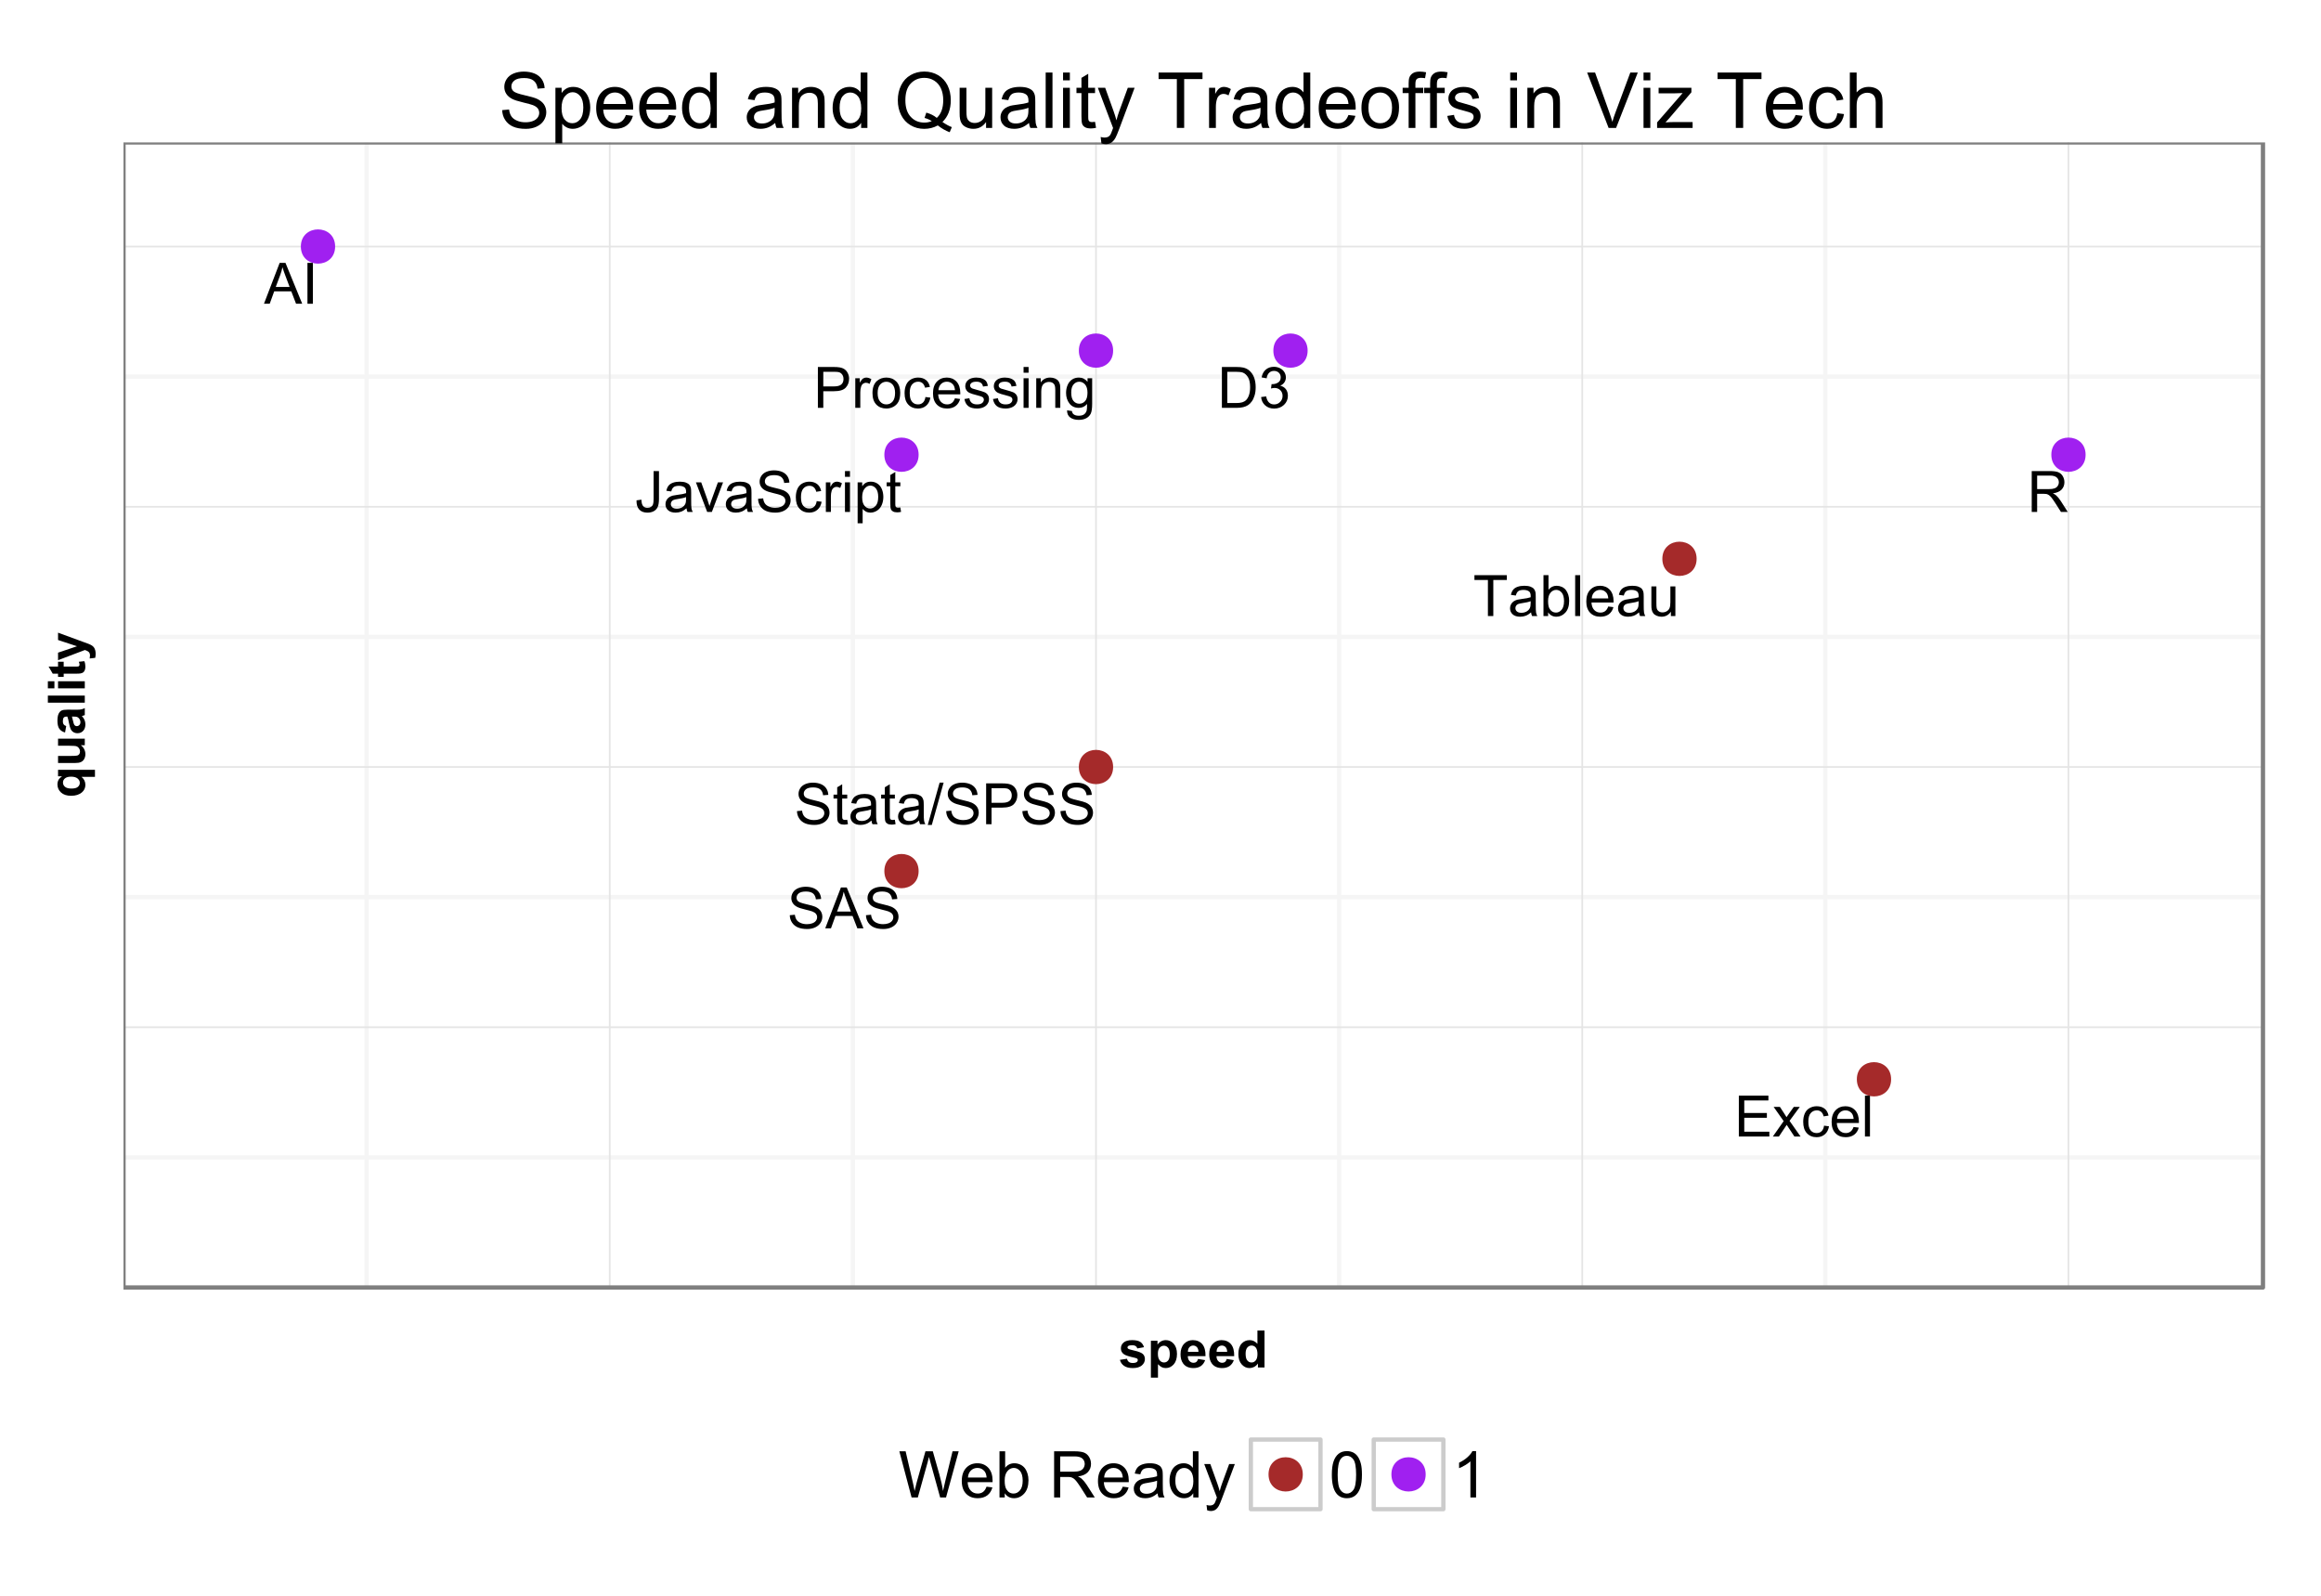 <?xml version="1.0" encoding="UTF-8"?>
<svg xmlns="http://www.w3.org/2000/svg" xmlns:xlink="http://www.w3.org/1999/xlink" width="576pt" height="396pt" viewBox="0 0 576 396" version="1.1">
<defs>
<g>
<symbol overflow="visible" id="glyph0-0">
<path style="stroke:none;" d="M -0.02 0 L 3.875 -10.145 L 5.32 -10.145 L 9.473 0 L 7.945 0 L 6.762 -3.074 L 2.52 -3.074 L 1.406 0 Z M 2.906 -4.168 L 6.348 -4.168 L 5.289 -6.977 C 4.965 -7.828 4.723 -8.527 4.566 -9.078 C 4.434 -8.426 4.254 -7.781 4.02 -7.141 Z M 2.906 -4.168 "/>
</symbol>
<symbol overflow="visible" id="glyph0-1">
<path style="stroke:none;" d="M 1.32 0 L 1.32 -10.145 L 2.664 -10.145 L 2.664 0 Z M 1.32 0 "/>
</symbol>
<symbol overflow="visible" id="glyph0-2">
<path style="stroke:none;" d="M 1.113 0 L 1.113 -10.145 L 5.613 -10.145 C 6.516 -10.141 7.199 -10.051 7.672 -9.871 C 8.141 -9.688 8.52 -9.367 8.801 -8.906 C 9.082 -8.445 9.223 -7.934 9.227 -7.379 C 9.223 -6.652 8.988 -6.047 8.527 -5.555 C 8.059 -5.062 7.34 -4.75 6.367 -4.617 C 6.719 -4.445 6.988 -4.273 7.176 -4.109 C 7.566 -3.746 7.938 -3.297 8.289 -2.762 L 10.055 0 L 8.367 0 L 7.023 -2.109 C 6.629 -2.719 6.305 -3.184 6.055 -3.508 C 5.797 -3.828 5.57 -4.055 5.375 -4.184 C 5.172 -4.312 4.969 -4.402 4.762 -4.457 C 4.605 -4.484 4.355 -4.5 4.016 -4.504 L 2.457 -4.504 L 2.457 0 Z M 2.457 -5.668 L 5.344 -5.668 C 5.953 -5.664 6.43 -5.727 6.781 -5.855 C 7.125 -5.98 7.391 -6.184 7.57 -6.465 C 7.75 -6.742 7.84 -7.047 7.84 -7.379 C 7.84 -7.855 7.664 -8.25 7.316 -8.559 C 6.969 -8.867 6.418 -9.023 5.668 -9.023 L 2.457 -9.023 Z M 2.457 -5.668 "/>
</symbol>
<symbol overflow="visible" id="glyph0-3">
<path style="stroke:none;" d="M 0.637 -3.258 L 1.902 -3.371 C 1.961 -2.859 2.102 -2.445 2.32 -2.121 C 2.539 -1.793 2.879 -1.527 3.344 -1.332 C 3.801 -1.129 4.32 -1.031 4.898 -1.031 C 5.41 -1.031 5.859 -1.105 6.254 -1.258 C 6.645 -1.41 6.938 -1.621 7.129 -1.887 C 7.32 -2.152 7.418 -2.441 7.418 -2.754 C 7.418 -3.07 7.324 -3.348 7.141 -3.586 C 6.953 -3.824 6.648 -4.023 6.227 -4.188 C 5.953 -4.293 5.352 -4.457 4.422 -4.68 C 3.488 -4.902 2.836 -5.113 2.465 -5.316 C 1.977 -5.566 1.613 -5.883 1.379 -6.258 C 1.137 -6.633 1.02 -7.055 1.023 -7.523 C 1.02 -8.031 1.164 -8.508 1.457 -8.957 C 1.746 -9.398 2.172 -9.738 2.73 -9.973 C 3.289 -10.203 3.91 -10.316 4.594 -10.32 C 5.344 -10.316 6.004 -10.195 6.582 -9.957 C 7.152 -9.711 7.598 -9.355 7.91 -8.887 C 8.219 -8.414 8.383 -7.883 8.41 -7.289 L 7.121 -7.191 C 7.047 -7.828 6.812 -8.312 6.418 -8.645 C 6.016 -8.969 5.43 -9.133 4.652 -9.137 C 3.84 -9.133 3.246 -8.984 2.875 -8.688 C 2.504 -8.387 2.32 -8.027 2.32 -7.613 C 2.32 -7.246 2.449 -6.949 2.711 -6.715 C 2.969 -6.477 3.645 -6.234 4.738 -5.988 C 5.828 -5.742 6.578 -5.527 6.984 -5.344 C 7.57 -5.07 8.004 -4.723 8.289 -4.309 C 8.57 -3.887 8.711 -3.406 8.715 -2.863 C 8.711 -2.32 8.559 -1.812 8.25 -1.336 C 7.938 -0.859 7.492 -0.488 6.914 -0.223 C 6.336 0.039 5.684 0.168 4.961 0.172 C 4.043 0.168 3.273 0.039 2.652 -0.227 C 2.031 -0.492 1.543 -0.895 1.191 -1.434 C 0.836 -1.969 0.652 -2.578 0.637 -3.258 Z M 0.637 -3.258 "/>
</symbol>
<symbol overflow="visible" id="glyph0-4">
<path style="stroke:none;" d="M 3.652 -1.113 L 3.832 -0.016 C 3.48 0.059 3.168 0.094 2.895 0.098 C 2.441 0.094 2.09 0.023 1.84 -0.117 C 1.59 -0.258 1.414 -0.445 1.316 -0.68 C 1.211 -0.914 1.16 -1.402 1.164 -2.152 L 1.164 -6.379 L 0.25 -6.379 L 0.25 -7.348 L 1.164 -7.348 L 1.164 -9.168 L 2.402 -9.918 L 2.402 -7.348 L 3.652 -7.348 L 3.652 -6.379 L 2.402 -6.379 L 2.402 -2.082 C 2.402 -1.723 2.422 -1.496 2.465 -1.398 C 2.508 -1.293 2.578 -1.211 2.68 -1.156 C 2.777 -1.094 2.922 -1.066 3.105 -1.066 C 3.246 -1.066 3.426 -1.082 3.652 -1.113 Z M 3.652 -1.113 "/>
</symbol>
<symbol overflow="visible" id="glyph0-5">
<path style="stroke:none;" d="M 5.73 -0.906 C 5.27 -0.512 4.824 -0.234 4.398 -0.074 C 3.969 0.086 3.512 0.164 3.023 0.168 C 2.215 0.164 1.594 -0.031 1.16 -0.422 C 0.727 -0.816 0.508 -1.32 0.512 -1.938 C 0.508 -2.293 0.59 -2.621 0.758 -2.922 C 0.918 -3.219 1.133 -3.457 1.402 -3.641 C 1.664 -3.816 1.965 -3.953 2.297 -4.047 C 2.539 -4.109 2.906 -4.172 3.406 -4.234 C 4.406 -4.352 5.148 -4.496 5.625 -4.664 C 5.629 -4.836 5.629 -4.941 5.633 -4.988 C 5.629 -5.492 5.512 -5.852 5.281 -6.062 C 4.961 -6.34 4.488 -6.48 3.863 -6.484 C 3.273 -6.48 2.84 -6.379 2.562 -6.176 C 2.281 -5.969 2.078 -5.605 1.945 -5.086 L 0.727 -5.254 C 0.836 -5.773 1.016 -6.195 1.273 -6.516 C 1.523 -6.836 1.891 -7.082 2.371 -7.254 C 2.852 -7.426 3.41 -7.512 4.043 -7.516 C 4.668 -7.512 5.176 -7.438 5.57 -7.293 C 5.961 -7.145 6.25 -6.961 6.438 -6.738 C 6.621 -6.512 6.75 -6.227 6.824 -5.891 C 6.863 -5.672 6.883 -5.289 6.887 -4.742 L 6.887 -3.078 C 6.883 -1.918 6.91 -1.188 6.965 -0.883 C 7.016 -0.574 7.121 -0.281 7.281 0 L 5.98 0 C 5.848 -0.258 5.766 -0.559 5.73 -0.906 Z M 5.625 -3.688 C 5.172 -3.5 4.492 -3.344 3.59 -3.219 C 3.078 -3.141 2.715 -3.059 2.504 -2.969 C 2.289 -2.875 2.125 -2.738 2.012 -2.562 C 1.895 -2.383 1.84 -2.188 1.84 -1.973 C 1.84 -1.637 1.965 -1.359 2.215 -1.141 C 2.465 -0.918 2.832 -0.809 3.32 -0.809 C 3.801 -0.809 4.227 -0.914 4.602 -1.125 C 4.973 -1.336 5.25 -1.621 5.426 -1.984 C 5.559 -2.266 5.625 -2.68 5.625 -3.23 Z M 5.625 -3.688 "/>
</symbol>
<symbol overflow="visible" id="glyph0-6">
<path style="stroke:none;" d="M 0 0.172 L 2.941 -10.32 L 3.938 -10.32 L 1.004 0.172 Z M 0 0.172 "/>
</symbol>
<symbol overflow="visible" id="glyph0-7">
<path style="stroke:none;" d="M 1.094 0 L 1.094 -10.145 L 4.922 -10.145 C 5.594 -10.141 6.105 -10.109 6.465 -10.047 C 6.957 -9.965 7.375 -9.809 7.715 -9.574 C 8.051 -9.34 8.32 -9.012 8.527 -8.594 C 8.73 -8.172 8.836 -7.711 8.836 -7.211 C 8.836 -6.348 8.559 -5.617 8.012 -5.02 C 7.461 -4.422 6.473 -4.125 5.039 -4.125 L 2.438 -4.125 L 2.438 0 Z M 2.438 -5.32 L 5.059 -5.32 C 5.922 -5.32 6.539 -5.48 6.906 -5.805 C 7.27 -6.125 7.453 -6.578 7.453 -7.168 C 7.453 -7.59 7.344 -7.953 7.129 -8.258 C 6.914 -8.559 6.633 -8.762 6.285 -8.859 C 6.055 -8.918 5.637 -8.945 5.031 -8.949 L 2.438 -8.949 Z M 2.438 -5.32 "/>
</symbol>
<symbol overflow="visible" id="glyph0-8">
<path style="stroke:none;" d="M 1.094 0 L 1.094 -10.145 L 4.59 -10.145 C 5.375 -10.141 5.977 -10.094 6.395 -10 C 6.973 -9.863 7.469 -9.621 7.883 -9.273 C 8.414 -8.816 8.816 -8.238 9.082 -7.539 C 9.348 -6.832 9.48 -6.027 9.48 -5.129 C 9.48 -4.355 9.391 -3.672 9.211 -3.078 C 9.031 -2.48 8.801 -1.988 8.52 -1.602 C 8.238 -1.207 7.93 -0.902 7.594 -0.68 C 7.258 -0.457 6.852 -0.285 6.383 -0.172 C 5.906 -0.055 5.363 0 4.754 0 Z M 2.438 -1.195 L 4.602 -1.195 C 5.266 -1.195 5.793 -1.258 6.176 -1.383 C 6.555 -1.508 6.855 -1.684 7.086 -1.91 C 7.398 -2.227 7.648 -2.652 7.828 -3.191 C 8.008 -3.727 8.098 -4.379 8.098 -5.148 C 8.098 -6.207 7.922 -7.023 7.574 -7.594 C 7.223 -8.164 6.801 -8.547 6.305 -8.742 C 5.945 -8.879 5.363 -8.945 4.566 -8.949 L 2.438 -8.949 Z M 2.438 -1.195 "/>
</symbol>
<symbol overflow="visible" id="glyph0-9">
<path style="stroke:none;" d="M 0.594 -2.68 L 1.84 -2.844 C 1.98 -2.133 2.223 -1.625 2.57 -1.316 C 2.91 -1.004 3.328 -0.848 3.828 -0.852 C 4.41 -0.848 4.906 -1.051 5.312 -1.461 C 5.715 -1.863 5.918 -2.367 5.918 -2.969 C 5.918 -3.539 5.73 -4.012 5.355 -4.383 C 4.98 -4.754 4.504 -4.938 3.93 -4.941 C 3.691 -4.938 3.398 -4.895 3.051 -4.805 L 3.191 -5.895 C 3.273 -5.887 3.34 -5.883 3.391 -5.883 C 3.918 -5.883 4.395 -6.02 4.824 -6.297 C 5.246 -6.574 5.461 -7 5.461 -7.578 C 5.461 -8.031 5.305 -8.41 4.996 -8.711 C 4.684 -9.012 4.285 -9.164 3.801 -9.164 C 3.312 -9.164 2.91 -9.012 2.59 -8.707 C 2.266 -8.402 2.055 -7.945 1.965 -7.336 L 0.719 -7.559 C 0.871 -8.391 1.219 -9.035 1.758 -9.496 C 2.297 -9.953 2.969 -10.184 3.773 -10.188 C 4.324 -10.184 4.832 -10.062 5.301 -9.828 C 5.766 -9.586 6.121 -9.262 6.371 -8.855 C 6.613 -8.441 6.738 -8.008 6.742 -7.551 C 6.738 -7.109 6.621 -6.711 6.387 -6.352 C 6.152 -5.992 5.805 -5.707 5.344 -5.496 C 5.941 -5.355 6.406 -5.066 6.738 -4.633 C 7.07 -4.195 7.234 -3.648 7.238 -2.996 C 7.234 -2.105 6.914 -1.355 6.27 -0.742 C 5.621 -0.129 4.805 0.176 3.82 0.18 C 2.93 0.176 2.188 -0.086 1.602 -0.613 C 1.008 -1.141 0.672 -1.828 0.594 -2.68 Z M 0.594 -2.68 "/>
</symbol>
<symbol overflow="visible" id="glyph0-10">
<path style="stroke:none;" d="M 3.676 0 L 3.676 -8.949 L 0.332 -8.949 L 0.332 -10.145 L 8.375 -10.145 L 8.375 -8.949 L 5.016 -8.949 L 5.016 0 Z M 3.676 0 "/>
</symbol>
<symbol overflow="visible" id="glyph0-11">
<path style="stroke:none;" d="M 2.082 0 L 0.926 0 L 0.926 -10.145 L 2.172 -10.145 L 2.172 -6.527 C 2.695 -7.184 3.367 -7.512 4.188 -7.516 C 4.637 -7.512 5.062 -7.422 5.469 -7.242 C 5.871 -7.059 6.207 -6.801 6.469 -6.473 C 6.727 -6.141 6.93 -5.742 7.078 -5.281 C 7.227 -4.812 7.301 -4.316 7.301 -3.785 C 7.301 -2.523 6.988 -1.547 6.367 -0.863 C 5.742 -0.176 4.996 0.164 4.125 0.168 C 3.258 0.164 2.574 -0.195 2.082 -0.922 Z M 2.07 -3.73 C 2.066 -2.848 2.188 -2.211 2.43 -1.82 C 2.816 -1.176 3.348 -0.855 4.02 -0.859 C 4.562 -0.855 5.031 -1.09 5.43 -1.566 C 5.824 -2.035 6.023 -2.742 6.027 -3.684 C 6.023 -4.641 5.832 -5.348 5.457 -5.805 C 5.074 -6.262 4.617 -6.492 4.078 -6.492 C 3.531 -6.492 3.059 -6.254 2.664 -5.781 C 2.266 -5.309 2.066 -4.625 2.07 -3.73 Z M 2.07 -3.73 "/>
</symbol>
<symbol overflow="visible" id="glyph0-12">
<path style="stroke:none;" d="M 0.906 0 L 0.906 -10.145 L 2.152 -10.145 L 2.152 0 Z M 0.906 0 "/>
</symbol>
<symbol overflow="visible" id="glyph0-13">
<path style="stroke:none;" d="M 5.965 -2.367 L 7.254 -2.207 C 7.051 -1.453 6.672 -0.867 6.125 -0.453 C 5.57 -0.039 4.871 0.164 4.02 0.168 C 2.945 0.164 2.094 -0.164 1.465 -0.824 C 0.832 -1.484 0.516 -2.414 0.52 -3.613 C 0.516 -4.848 0.832 -5.809 1.473 -6.492 C 2.105 -7.172 2.934 -7.512 3.953 -7.516 C 4.934 -7.512 5.734 -7.176 6.359 -6.512 C 6.977 -5.84 7.289 -4.898 7.293 -3.688 C 7.289 -3.609 7.289 -3.5 7.289 -3.355 L 1.805 -3.355 C 1.852 -2.547 2.078 -1.93 2.488 -1.5 C 2.898 -1.07 3.41 -0.855 4.027 -0.859 C 4.48 -0.855 4.871 -0.977 5.195 -1.219 C 5.52 -1.457 5.777 -1.84 5.965 -2.367 Z M 1.875 -4.379 L 5.98 -4.379 C 5.922 -4.996 5.766 -5.461 5.508 -5.773 C 5.109 -6.25 4.594 -6.492 3.965 -6.492 C 3.391 -6.492 2.91 -6.301 2.52 -5.918 C 2.129 -5.535 1.914 -5.02 1.875 -4.379 Z M 1.875 -4.379 "/>
</symbol>
<symbol overflow="visible" id="glyph0-14">
<path style="stroke:none;" d="M 5.75 0 L 5.75 -1.078 C 5.176 -0.25 4.398 0.164 3.418 0.168 C 2.98 0.164 2.578 0.082 2.203 -0.082 C 1.828 -0.246 1.547 -0.453 1.367 -0.707 C 1.18 -0.957 1.055 -1.266 0.984 -1.633 C 0.93 -1.875 0.902 -2.262 0.906 -2.797 L 0.906 -7.348 L 2.152 -7.348 L 2.152 -3.273 C 2.148 -2.621 2.176 -2.184 2.227 -1.957 C 2.305 -1.629 2.469 -1.371 2.727 -1.188 C 2.977 -0.996 3.293 -0.902 3.668 -0.906 C 4.039 -0.902 4.387 -0.996 4.719 -1.191 C 5.043 -1.379 5.277 -1.641 5.414 -1.973 C 5.551 -2.301 5.617 -2.781 5.621 -3.41 L 5.621 -7.348 L 6.863 -7.348 L 6.863 0 Z M 5.75 0 "/>
</symbol>
<symbol overflow="visible" id="glyph0-15">
<path style="stroke:none;" d="M 0.41 -2.879 L 1.621 -3.047 C 1.648 -2.27 1.793 -1.738 2.055 -1.453 C 2.309 -1.164 2.668 -1.02 3.129 -1.023 C 3.465 -1.02 3.754 -1.098 4 -1.254 C 4.242 -1.41 4.41 -1.621 4.504 -1.887 C 4.594 -2.152 4.641 -2.574 4.645 -3.156 L 4.645 -10.145 L 5.984 -10.145 L 5.984 -3.23 C 5.98 -2.379 5.879 -1.723 5.676 -1.258 C 5.469 -0.793 5.145 -0.438 4.703 -0.195 C 4.254 0.051 3.73 0.168 3.137 0.172 C 2.242 0.168 1.562 -0.082 1.09 -0.594 C 0.613 -1.102 0.387 -1.863 0.41 -2.879 Z M 0.41 -2.879 "/>
</symbol>
<symbol overflow="visible" id="glyph0-16">
<path style="stroke:none;" d="M 2.977 0 L 0.18 -7.348 L 1.496 -7.348 L 3.074 -2.949 C 3.242 -2.469 3.398 -1.977 3.543 -1.469 C 3.652 -1.852 3.809 -2.316 4.008 -2.863 L 5.641 -7.348 L 6.922 -7.348 L 4.137 0 Z M 2.977 0 "/>
</symbol>
<symbol overflow="visible" id="glyph0-17">
<path style="stroke:none;" d="M 5.73 -2.691 L 6.957 -2.531 C 6.816 -1.688 6.473 -1.023 5.926 -0.547 C 5.371 -0.07 4.695 0.164 3.895 0.168 C 2.887 0.164 2.078 -0.16 1.469 -0.816 C 0.855 -1.473 0.551 -2.418 0.555 -3.648 C 0.551 -4.438 0.684 -5.129 0.949 -5.727 C 1.211 -6.32 1.609 -6.77 2.148 -7.066 C 2.684 -7.363 3.27 -7.512 3.902 -7.516 C 4.699 -7.512 5.352 -7.309 5.859 -6.91 C 6.367 -6.504 6.691 -5.934 6.836 -5.191 L 5.625 -5.004 C 5.508 -5.496 5.301 -5.867 5.012 -6.117 C 4.715 -6.367 4.363 -6.492 3.953 -6.492 C 3.324 -6.492 2.812 -6.266 2.422 -5.816 C 2.023 -5.363 1.828 -4.652 1.832 -3.684 C 1.828 -2.691 2.016 -1.973 2.398 -1.527 C 2.773 -1.078 3.27 -0.855 3.883 -0.859 C 4.371 -0.855 4.777 -1.004 5.105 -1.309 C 5.43 -1.605 5.641 -2.066 5.73 -2.691 Z M 5.73 -2.691 "/>
</symbol>
<symbol overflow="visible" id="glyph0-18">
<path style="stroke:none;" d="M 0.922 0 L 0.922 -7.348 L 2.043 -7.348 L 2.043 -6.234 C 2.324 -6.754 2.586 -7.098 2.832 -7.266 C 3.074 -7.43 3.344 -7.512 3.633 -7.516 C 4.051 -7.512 4.477 -7.379 4.914 -7.113 L 4.484 -5.957 C 4.176 -6.133 3.871 -6.223 3.57 -6.227 C 3.297 -6.223 3.055 -6.141 2.836 -5.98 C 2.617 -5.816 2.461 -5.59 2.375 -5.301 C 2.234 -4.855 2.168 -4.371 2.168 -3.848 L 2.168 0 Z M 0.922 0 "/>
</symbol>
<symbol overflow="visible" id="glyph0-19">
<path style="stroke:none;" d="M 0.941 -8.715 L 0.941 -10.145 L 2.188 -10.145 L 2.188 -8.715 Z M 0.941 0 L 0.941 -7.348 L 2.188 -7.348 L 2.188 0 Z M 0.941 0 "/>
</symbol>
<symbol overflow="visible" id="glyph0-20">
<path style="stroke:none;" d="M 0.934 2.816 L 0.934 -7.348 L 2.07 -7.348 L 2.07 -6.395 C 2.332 -6.766 2.633 -7.047 2.973 -7.234 C 3.309 -7.418 3.719 -7.512 4.199 -7.516 C 4.824 -7.512 5.379 -7.352 5.859 -7.031 C 6.34 -6.707 6.703 -6.25 6.949 -5.664 C 7.191 -5.074 7.312 -4.43 7.316 -3.73 C 7.312 -2.977 7.176 -2.301 6.91 -1.699 C 6.637 -1.098 6.246 -0.633 5.73 -0.312 C 5.215 0.008 4.672 0.164 4.109 0.168 C 3.691 0.164 3.32 0.078 2.992 -0.094 C 2.66 -0.27 2.391 -0.492 2.18 -0.762 L 2.18 2.816 Z M 2.062 -3.633 C 2.062 -2.688 2.254 -1.988 2.637 -1.535 C 3.02 -1.082 3.48 -0.855 4.027 -0.859 C 4.578 -0.855 5.055 -1.09 5.449 -1.559 C 5.844 -2.027 6.039 -2.754 6.043 -3.738 C 6.039 -4.672 5.848 -5.371 5.465 -5.84 C 5.078 -6.305 4.617 -6.539 4.082 -6.539 C 3.551 -6.539 3.082 -6.289 2.676 -5.793 C 2.266 -5.297 2.062 -4.578 2.062 -3.633 Z M 2.062 -3.633 "/>
</symbol>
<symbol overflow="visible" id="glyph0-21">
<path style="stroke:none;" d="M 0.469 -3.676 C 0.469 -5.031 0.848 -6.039 1.605 -6.699 C 2.238 -7.238 3.008 -7.512 3.918 -7.516 C 4.926 -7.512 5.75 -7.18 6.395 -6.523 C 7.031 -5.859 7.352 -4.945 7.355 -3.777 C 7.352 -2.828 7.211 -2.086 6.93 -1.547 C 6.645 -1.004 6.23 -0.582 5.691 -0.281 C 5.145 0.016 4.555 0.164 3.918 0.168 C 2.887 0.164 2.055 -0.164 1.422 -0.82 C 0.785 -1.48 0.469 -2.43 0.469 -3.676 Z M 1.75 -3.676 C 1.746 -2.73 1.953 -2.027 2.367 -1.559 C 2.777 -1.09 3.293 -0.855 3.918 -0.859 C 4.531 -0.855 5.047 -1.09 5.461 -1.562 C 5.871 -2.031 6.074 -2.75 6.078 -3.715 C 6.074 -4.621 5.867 -5.309 5.457 -5.781 C 5.039 -6.246 4.527 -6.48 3.918 -6.484 C 3.293 -6.48 2.777 -6.246 2.367 -5.785 C 1.953 -5.316 1.746 -4.613 1.75 -3.676 Z M 1.75 -3.676 "/>
</symbol>
<symbol overflow="visible" id="glyph0-22">
<path style="stroke:none;" d="M 0.438 -2.195 L 1.668 -2.387 C 1.734 -1.891 1.926 -1.516 2.246 -1.254 C 2.559 -0.988 3 -0.855 3.57 -0.859 C 4.141 -0.855 4.566 -0.973 4.844 -1.207 C 5.117 -1.441 5.254 -1.715 5.258 -2.027 C 5.254 -2.309 5.133 -2.527 4.895 -2.691 C 4.719 -2.801 4.297 -2.941 3.621 -3.113 C 2.707 -3.34 2.07 -3.539 1.719 -3.711 C 1.363 -3.875 1.098 -4.109 0.918 -4.41 C 0.734 -4.707 0.645 -5.035 0.645 -5.398 C 0.645 -5.723 0.719 -6.027 0.867 -6.309 C 1.016 -6.586 1.219 -6.816 1.48 -7.004 C 1.672 -7.145 1.938 -7.266 2.273 -7.367 C 2.605 -7.461 2.961 -7.512 3.348 -7.516 C 3.922 -7.512 4.43 -7.43 4.867 -7.266 C 5.301 -7.098 5.621 -6.871 5.832 -6.59 C 6.035 -6.305 6.18 -5.926 6.262 -5.453 L 5.047 -5.289 C 4.984 -5.664 4.824 -5.957 4.562 -6.172 C 4.297 -6.383 3.922 -6.492 3.441 -6.492 C 2.863 -6.492 2.457 -6.395 2.215 -6.207 C 1.969 -6.016 1.844 -5.797 1.848 -5.543 C 1.844 -5.379 1.895 -5.23 2 -5.105 C 2.098 -4.969 2.258 -4.859 2.477 -4.773 C 2.598 -4.727 2.965 -4.621 3.578 -4.457 C 4.457 -4.219 5.07 -4.027 5.422 -3.879 C 5.766 -3.727 6.039 -3.508 6.242 -3.223 C 6.438 -2.938 6.539 -2.582 6.539 -2.16 C 6.539 -1.742 6.418 -1.352 6.176 -0.984 C 5.934 -0.617 5.582 -0.332 5.125 -0.133 C 4.668 0.066 4.152 0.164 3.578 0.168 C 2.621 0.164 1.895 -0.031 1.395 -0.426 C 0.895 -0.82 0.574 -1.41 0.438 -2.195 Z M 0.438 -2.195 "/>
</symbol>
<symbol overflow="visible" id="glyph0-23">
<path style="stroke:none;" d="M 0.934 0 L 0.934 -7.348 L 2.055 -7.348 L 2.055 -6.305 C 2.59 -7.109 3.371 -7.512 4.395 -7.516 C 4.836 -7.512 5.242 -7.434 5.613 -7.277 C 5.984 -7.117 6.262 -6.906 6.449 -6.648 C 6.633 -6.387 6.762 -6.082 6.836 -5.73 C 6.879 -5.496 6.902 -5.09 6.906 -4.52 L 6.906 0 L 5.66 0 L 5.66 -4.469 C 5.66 -4.973 5.609 -5.352 5.516 -5.605 C 5.414 -5.855 5.242 -6.059 5 -6.211 C 4.75 -6.359 4.461 -6.434 4.133 -6.438 C 3.598 -6.434 3.141 -6.266 2.758 -5.93 C 2.371 -5.594 2.18 -4.953 2.18 -4.016 L 2.18 0 Z M 0.934 0 "/>
</symbol>
<symbol overflow="visible" id="glyph0-24">
<path style="stroke:none;" d="M 0.707 0.609 L 1.918 0.789 C 1.965 1.16 2.105 1.434 2.34 1.605 C 2.645 1.836 3.066 1.949 3.605 1.953 C 4.176 1.949 4.621 1.836 4.938 1.605 C 5.25 1.371 5.465 1.047 5.578 0.637 C 5.641 0.383 5.668 -0.148 5.668 -0.961 C 5.121 -0.32 4.445 0 3.633 0 C 2.621 0 1.836 -0.363 1.285 -1.094 C 0.73 -1.82 0.457 -2.695 0.457 -3.715 C 0.457 -4.418 0.582 -5.062 0.836 -5.656 C 1.09 -6.246 1.457 -6.707 1.941 -7.031 C 2.418 -7.352 2.984 -7.512 3.641 -7.516 C 4.504 -7.512 5.219 -7.16 5.785 -6.465 L 5.785 -7.348 L 6.934 -7.348 L 6.934 -0.996 C 6.93 0.145 6.812 0.953 6.582 1.434 C 6.348 1.91 5.98 2.289 5.477 2.566 C 4.969 2.844 4.348 2.98 3.613 2.984 C 2.734 2.98 2.027 2.785 1.488 2.391 C 0.949 1.996 0.688 1.402 0.707 0.609 Z M 1.738 -3.805 C 1.734 -2.836 1.926 -2.133 2.312 -1.695 C 2.691 -1.25 3.172 -1.031 3.75 -1.031 C 4.32 -1.031 4.801 -1.25 5.191 -1.691 C 5.578 -2.129 5.77 -2.82 5.773 -3.766 C 5.77 -4.66 5.57 -5.336 5.172 -5.797 C 4.77 -6.25 4.289 -6.48 3.73 -6.484 C 3.172 -6.48 2.699 -6.254 2.316 -5.809 C 1.926 -5.355 1.734 -4.688 1.738 -3.805 Z M 1.738 -3.805 "/>
</symbol>
<symbol overflow="visible" id="glyph0-25">
<path style="stroke:none;" d="M 1.121 0 L 1.121 -10.145 L 8.457 -10.145 L 8.457 -8.949 L 2.465 -8.949 L 2.465 -5.84 L 8.078 -5.84 L 8.078 -4.652 L 2.465 -4.652 L 2.465 -1.195 L 8.691 -1.195 L 8.691 0 Z M 1.121 0 "/>
</symbol>
<symbol overflow="visible" id="glyph0-26">
<path style="stroke:none;" d="M 0.105 0 L 2.789 -3.82 L 0.305 -7.348 L 1.863 -7.348 L 2.988 -5.625 C 3.199 -5.297 3.367 -5.023 3.5 -4.805 C 3.699 -5.105 3.887 -5.375 4.062 -5.613 L 5.301 -7.348 L 6.789 -7.348 L 4.25 -3.891 L 6.984 0 L 5.453 0 L 3.945 -2.285 L 3.543 -2.898 L 1.613 0 Z M 0.105 0 "/>
</symbol>
<symbol overflow="visible" id="glyph1-0">
<path style="stroke:none;" d="M 0.301 -1.895 L 2.062 -2.164 C 2.137 -1.816 2.289 -1.559 2.52 -1.383 C 2.746 -1.203 3.066 -1.113 3.48 -1.117 C 3.934 -1.113 4.273 -1.195 4.508 -1.367 C 4.656 -1.48 4.734 -1.637 4.738 -1.836 C 4.734 -1.969 4.691 -2.082 4.613 -2.168 C 4.52 -2.25 4.324 -2.324 4.023 -2.398 C 2.605 -2.707 1.707 -2.996 1.332 -3.258 C 0.801 -3.613 0.539 -4.109 0.543 -4.75 C 0.539 -5.324 0.766 -5.809 1.223 -6.199 C 1.676 -6.59 2.379 -6.785 3.336 -6.789 C 4.242 -6.785 4.918 -6.637 5.359 -6.344 C 5.801 -6.043 6.105 -5.605 6.273 -5.031 L 4.617 -4.727 C 4.547 -4.98 4.41 -5.176 4.215 -5.316 C 4.012 -5.449 3.73 -5.52 3.367 -5.523 C 2.902 -5.52 2.57 -5.457 2.375 -5.332 C 2.238 -5.238 2.172 -5.117 2.176 -4.977 C 2.172 -4.848 2.23 -4.742 2.352 -4.656 C 2.504 -4.535 3.051 -4.371 3.988 -4.16 C 4.922 -3.949 5.574 -3.688 5.949 -3.383 C 6.312 -3.066 6.496 -2.633 6.5 -2.074 C 6.496 -1.465 6.242 -0.941 5.738 -0.508 C 5.227 -0.07 4.477 0.145 3.48 0.148 C 2.574 0.145 1.855 -0.035 1.332 -0.398 C 0.801 -0.766 0.457 -1.262 0.301 -1.895 Z M 0.301 -1.895 "/>
</symbol>
<symbol overflow="visible" id="glyph1-1">
<path style="stroke:none;" d="M 0.867 -6.637 L 2.508 -6.637 L 2.508 -5.664 C 2.719 -5.996 3.004 -6.266 3.367 -6.477 C 3.73 -6.68 4.133 -6.785 4.574 -6.789 C 5.344 -6.785 5.996 -6.484 6.535 -5.883 C 7.07 -5.277 7.34 -4.434 7.344 -3.355 C 7.34 -2.246 7.07 -1.387 6.531 -0.773 C 5.988 -0.16 5.332 0.145 4.562 0.148 C 4.191 0.145 3.859 0.074 3.562 -0.07 C 3.266 -0.215 2.953 -0.465 2.625 -0.82 L 2.625 2.523 L 0.867 2.523 Z M 2.605 -3.43 C 2.602 -2.68 2.75 -2.129 3.047 -1.777 C 3.344 -1.418 3.703 -1.242 4.133 -1.242 C 4.535 -1.242 4.875 -1.406 5.148 -1.734 C 5.418 -2.062 5.555 -2.598 5.555 -3.344 C 5.555 -4.035 5.414 -4.551 5.137 -4.891 C 4.855 -5.227 4.512 -5.395 4.102 -5.398 C 3.672 -5.395 3.312 -5.23 3.031 -4.902 C 2.742 -4.57 2.602 -4.078 2.605 -3.43 Z M 2.605 -3.43 "/>
</symbol>
<symbol overflow="visible" id="glyph1-2">
<path style="stroke:none;" d="M 4.762 -2.113 L 6.512 -1.82 C 6.285 -1.176 5.93 -0.688 5.445 -0.352 C 4.957 -0.02 4.352 0.145 3.625 0.148 C 2.469 0.145 1.613 -0.227 1.062 -0.98 C 0.621 -1.582 0.402 -2.348 0.406 -3.27 C 0.402 -4.367 0.691 -5.227 1.27 -5.852 C 1.844 -6.473 2.57 -6.785 3.449 -6.789 C 4.434 -6.785 5.211 -6.457 5.785 -5.809 C 6.355 -5.152 6.629 -4.156 6.605 -2.812 L 2.207 -2.812 C 2.219 -2.289 2.359 -1.883 2.633 -1.598 C 2.898 -1.305 3.238 -1.16 3.645 -1.164 C 3.918 -1.16 4.148 -1.234 4.336 -1.387 C 4.523 -1.535 4.664 -1.777 4.762 -2.113 Z M 4.863 -3.887 C 4.848 -4.391 4.715 -4.777 4.469 -5.047 C 4.215 -5.309 3.91 -5.441 3.555 -5.445 C 3.168 -5.441 2.852 -5.301 2.605 -5.023 C 2.352 -4.742 2.23 -4.363 2.238 -3.887 Z M 4.863 -3.887 "/>
</symbol>
<symbol overflow="visible" id="glyph1-3">
<path style="stroke:none;" d="M 7.008 0 L 5.375 0 L 5.375 -0.977 C 5.102 -0.594 4.781 -0.312 4.414 -0.129 C 4.043 0.055 3.672 0.145 3.301 0.148 C 2.535 0.145 1.883 -0.16 1.34 -0.773 C 0.793 -1.387 0.52 -2.242 0.523 -3.344 C 0.52 -4.465 0.785 -5.32 1.316 -5.91 C 1.844 -6.492 2.512 -6.785 3.324 -6.789 C 4.062 -6.785 4.707 -6.477 5.25 -5.863 L 5.25 -9.164 L 7.008 -9.164 Z M 2.32 -3.461 C 2.32 -2.75 2.418 -2.238 2.613 -1.926 C 2.895 -1.465 3.289 -1.234 3.801 -1.238 C 4.203 -1.234 4.547 -1.406 4.832 -1.754 C 5.113 -2.094 5.254 -2.609 5.258 -3.293 C 5.254 -4.055 5.117 -4.602 4.844 -4.941 C 4.566 -5.273 4.215 -5.441 3.789 -5.445 C 3.371 -5.441 3.023 -5.277 2.742 -4.945 C 2.461 -4.613 2.32 -4.117 2.32 -3.461 Z M 2.32 -3.461 "/>
</symbol>
<symbol overflow="visible" id="glyph2-0">
<path style="stroke:none;" d="M 2.523 -5.258 L -0.812 -5.258 C -0.512 -5.023 -0.277 -4.738 -0.109 -4.398 C 0.062 -4.055 0.145 -3.688 0.148 -3.293 C 0.145 -2.539 -0.133 -1.918 -0.699 -1.43 C -1.359 -0.855 -2.258 -0.566 -3.395 -0.57 C -4.457 -0.566 -5.289 -0.836 -5.891 -1.379 C -6.484 -1.914 -6.785 -2.586 -6.789 -3.387 C -6.785 -3.828 -6.691 -4.211 -6.508 -4.535 C -6.316 -4.855 -6.031 -5.141 -5.656 -5.395 L -6.637 -5.395 L -6.637 -7.012 L 2.523 -7.012 Z M -3.398 -5.312 C -4.078 -5.309 -4.582 -5.168 -4.914 -4.895 C -5.246 -4.613 -5.414 -4.27 -5.414 -3.855 C -5.414 -3.43 -5.242 -3.074 -4.906 -2.789 C -4.562 -2.504 -4.027 -2.359 -3.301 -2.363 C -2.566 -2.359 -2.043 -2.496 -1.723 -2.773 C -1.398 -3.047 -1.234 -3.387 -1.238 -3.793 C -1.234 -4.191 -1.418 -4.547 -1.781 -4.855 C -2.141 -5.156 -2.68 -5.309 -3.398 -5.312 Z M -3.398 -5.312 "/>
</symbol>
<symbol overflow="visible" id="glyph2-1">
<path style="stroke:none;" d="M 0 -5.289 L -0.992 -5.289 C -0.633 -5.043 -0.355 -4.723 -0.156 -4.332 C 0.047 -3.934 0.145 -3.52 0.148 -3.086 C 0.145 -2.637 0.051 -2.238 -0.145 -1.887 C -0.336 -1.531 -0.609 -1.273 -0.969 -1.117 C -1.32 -0.957 -1.812 -0.879 -2.438 -0.883 L -6.637 -0.883 L -6.637 -2.637 L -3.586 -2.637 C -2.652 -2.637 -2.078 -2.668 -1.871 -2.734 C -1.656 -2.797 -1.492 -2.914 -1.371 -3.086 C -1.246 -3.254 -1.184 -3.473 -1.188 -3.738 C -1.184 -4.035 -1.266 -4.301 -1.434 -4.543 C -1.594 -4.777 -1.797 -4.941 -2.047 -5.031 C -2.289 -5.117 -2.887 -5.16 -3.836 -5.164 L -6.637 -5.164 L -6.637 -6.918 L 0 -6.918 Z M 0 -5.289 "/>
</symbol>
<symbol overflow="visible" id="glyph2-2">
<path style="stroke:none;" d="M -4.613 -2.23 L -4.898 -0.637 C -5.539 -0.812 -6.012 -1.121 -6.324 -1.562 C -6.629 -1.996 -6.785 -2.645 -6.789 -3.512 C -6.785 -4.293 -6.691 -4.879 -6.508 -5.262 C -6.32 -5.645 -6.086 -5.914 -5.801 -6.07 C -5.516 -6.227 -4.992 -6.305 -4.23 -6.305 L -2.18 -6.289 C -1.594 -6.285 -1.164 -6.312 -0.891 -6.371 C -0.613 -6.426 -0.316 -6.531 0 -6.688 L 0 -4.949 C -0.117 -4.902 -0.289 -4.848 -0.52 -4.781 C -0.621 -4.75 -0.691 -4.727 -0.727 -4.719 C -0.434 -4.414 -0.215 -4.094 -0.07 -3.754 C 0.074 -3.41 0.145 -3.047 0.148 -2.664 C 0.145 -1.977 -0.035 -1.438 -0.406 -1.047 C -0.773 -0.652 -1.242 -0.457 -1.812 -0.457 C -2.184 -0.457 -2.52 -0.543 -2.816 -0.723 C -3.109 -0.898 -3.336 -1.152 -3.492 -1.477 C -3.648 -1.797 -3.781 -2.262 -3.898 -2.875 C -4.051 -3.691 -4.195 -4.262 -4.332 -4.582 L -4.508 -4.582 C -4.84 -4.582 -5.082 -4.496 -5.227 -4.332 C -5.371 -4.16 -5.441 -3.848 -5.445 -3.387 C -5.441 -3.074 -5.379 -2.828 -5.258 -2.656 C -5.133 -2.477 -4.918 -2.336 -4.613 -2.23 Z M -3.188 -4.582 C -3.109 -4.355 -3.02 -3.996 -2.918 -3.512 C -2.812 -3.02 -2.711 -2.703 -2.613 -2.555 C -2.449 -2.324 -2.242 -2.207 -1.992 -2.211 C -1.746 -2.207 -1.531 -2.301 -1.355 -2.484 C -1.172 -2.668 -1.082 -2.902 -1.086 -3.188 C -1.082 -3.504 -1.188 -3.805 -1.398 -4.094 C -1.555 -4.305 -1.75 -4.445 -1.98 -4.512 C -2.129 -4.559 -2.414 -4.582 -2.836 -4.582 Z M -3.188 -4.582 "/>
</symbol>
<symbol overflow="visible" id="glyph2-3">
<path style="stroke:none;" d="M 0 -0.918 L -9.164 -0.918 L -9.164 -2.676 L 0 -2.676 Z M 0 -0.918 "/>
</symbol>
<symbol overflow="visible" id="glyph2-4">
<path style="stroke:none;" d="M -7.539 -0.918 L -9.164 -0.918 L -9.164 -2.676 L -7.539 -2.676 Z M 0 -0.918 L -6.637 -0.918 L -6.637 -2.676 L 0 -2.676 Z M 0 -0.918 "/>
</symbol>
<symbol overflow="visible" id="glyph2-5">
<path style="stroke:none;" d="M -6.637 -3.961 L -5.238 -3.961 L -5.238 -2.762 L -2.562 -2.762 C -2.016 -2.758 -1.699 -2.77 -1.613 -2.797 C -1.52 -2.816 -1.445 -2.871 -1.391 -2.953 C -1.328 -3.031 -1.301 -3.129 -1.305 -3.25 C -1.301 -3.41 -1.359 -3.645 -1.477 -3.957 L -0.113 -4.105 C 0.062 -3.695 0.145 -3.234 0.148 -2.719 C 0.145 -2.398 0.098 -2.109 -0.008 -1.859 C -0.109 -1.602 -0.25 -1.418 -0.422 -1.301 C -0.59 -1.184 -0.816 -1.102 -1.105 -1.055 C -1.309 -1.016 -1.723 -0.996 -2.344 -1 L -5.238 -1 L -5.238 -0.195 L -6.637 -0.195 L -6.637 -1 L -7.957 -1 L -8.98 -2.762 L -6.637 -2.762 Z M -6.637 -3.961 "/>
</symbol>
<symbol overflow="visible" id="glyph2-6">
<path style="stroke:none;" d="M -6.637 -0.086 L -6.637 -1.957 L -1.926 -3.543 L -6.637 -5.094 L -6.637 -6.914 L -0.25 -4.57 L 0.906 -4.148 C 1.293 -3.992 1.59 -3.844 1.793 -3.707 C 1.996 -3.566 2.16 -3.406 2.289 -3.227 C 2.414 -3.043 2.512 -2.82 2.586 -2.559 C 2.656 -2.293 2.695 -1.996 2.695 -1.664 C 2.695 -1.324 2.656 -0.992 2.586 -0.668 L 1.211 -0.512 C 1.262 -0.785 1.289 -1.035 1.293 -1.258 C 1.289 -1.66 1.168 -1.961 0.934 -2.16 C 0.691 -2.355 0.387 -2.508 0.02 -2.613 Z M -6.637 -0.086 "/>
</symbol>
<symbol overflow="visible" id="glyph3-0">
<path style="stroke:none;" d="M 3.234 0 L 0.195 -11.453 L 1.75 -11.453 L 3.492 -3.945 C 3.68 -3.156 3.84 -2.375 3.977 -1.602 C 4.266 -2.82 4.438 -3.527 4.492 -3.719 L 6.672 -11.453 L 8.5 -11.453 L 10.141 -5.656 C 10.551 -4.215 10.848 -2.863 11.031 -1.602 C 11.176 -2.32 11.367 -3.152 11.602 -4.094 L 13.398 -11.453 L 14.922 -11.453 L 11.781 0 L 10.32 0 L 7.906 -8.727 C 7.699 -9.453 7.582 -9.902 7.547 -10.07 C 7.426 -9.543 7.312 -9.094 7.211 -8.727 L 4.781 0 Z M 3.234 0 "/>
</symbol>
<symbol overflow="visible" id="glyph3-1">
<path style="stroke:none;" d="M 6.734 -2.672 L 8.188 -2.492 C 7.953 -1.641 7.531 -0.984 6.914 -0.516 C 6.293 -0.047 5.5 0.188 4.539 0.188 C 3.324 0.188 2.363 -0.184 1.652 -0.934 C 0.941 -1.676 0.586 -2.727 0.586 -4.078 C 0.586 -5.473 0.945 -6.555 1.664 -7.328 C 2.383 -8.098 3.312 -8.484 4.461 -8.484 C 5.566 -8.484 6.473 -8.105 7.18 -7.352 C 7.879 -6.594 8.23 -5.531 8.234 -4.164 C 8.23 -4.078 8.23 -3.953 8.227 -3.789 L 2.039 -3.789 C 2.09 -2.875 2.348 -2.176 2.812 -1.695 C 3.273 -1.207 3.852 -0.965 4.547 -0.969 C 5.062 -0.965 5.5 -1.102 5.867 -1.375 C 6.227 -1.645 6.516 -2.078 6.734 -2.672 Z M 2.117 -4.945 L 6.75 -4.945 C 6.688 -5.641 6.508 -6.164 6.219 -6.516 C 5.766 -7.055 5.188 -7.324 4.477 -7.328 C 3.828 -7.324 3.285 -7.109 2.848 -6.68 C 2.406 -6.246 2.16 -5.668 2.117 -4.945 Z M 2.117 -4.945 "/>
</symbol>
<symbol overflow="visible" id="glyph3-2">
<path style="stroke:none;" d="M 2.352 0 L 1.047 0 L 1.047 -11.453 L 2.453 -11.453 L 2.453 -7.367 C 3.043 -8.109 3.801 -8.484 4.727 -8.484 C 5.234 -8.484 5.719 -8.379 6.176 -8.176 C 6.629 -7.965 7.004 -7.676 7.301 -7.309 C 7.594 -6.934 7.824 -6.484 7.992 -5.961 C 8.156 -5.43 8.238 -4.867 8.242 -4.273 C 8.238 -2.848 7.887 -1.75 7.188 -0.977 C 6.48 -0.199 5.637 0.188 4.656 0.188 C 3.676 0.188 2.906 -0.219 2.352 -1.039 Z M 2.336 -4.211 C 2.332 -3.215 2.469 -2.496 2.742 -2.055 C 3.184 -1.328 3.781 -0.965 4.539 -0.969 C 5.152 -0.965 5.684 -1.234 6.133 -1.77 C 6.578 -2.301 6.801 -3.094 6.805 -4.156 C 6.801 -5.234 6.586 -6.035 6.16 -6.555 C 5.727 -7.066 5.207 -7.324 4.602 -7.328 C 3.984 -7.324 3.453 -7.059 3.008 -6.527 C 2.555 -5.992 2.332 -5.219 2.336 -4.211 Z M 2.336 -4.211 "/>
</symbol>
<symbol overflow="visible" id="glyph3-3">
<path style="stroke:none;" d=""/>
</symbol>
<symbol overflow="visible" id="glyph3-4">
<path style="stroke:none;" d="M 1.258 0 L 1.258 -11.453 L 6.336 -11.453 C 7.352 -11.449 8.129 -11.348 8.664 -11.145 C 9.191 -10.938 9.617 -10.574 9.938 -10.055 C 10.254 -9.531 10.41 -8.953 10.414 -8.328 C 10.41 -7.512 10.148 -6.828 9.625 -6.273 C 9.098 -5.715 8.285 -5.359 7.188 -5.211 C 7.586 -5.016 7.891 -4.828 8.102 -4.641 C 8.543 -4.234 8.961 -3.727 9.359 -3.117 L 11.352 0 L 9.445 0 L 7.93 -2.383 C 7.484 -3.066 7.121 -3.594 6.836 -3.961 C 6.547 -4.324 6.289 -4.578 6.066 -4.727 C 5.836 -4.871 5.605 -4.973 5.375 -5.031 C 5.199 -5.066 4.918 -5.086 4.531 -5.086 L 2.773 -5.086 L 2.773 0 Z M 2.773 -6.398 L 6.031 -6.398 C 6.719 -6.398 7.262 -6.469 7.656 -6.613 C 8.043 -6.754 8.34 -6.984 8.547 -7.301 C 8.746 -7.613 8.848 -7.953 8.852 -8.328 C 8.848 -8.867 8.652 -9.312 8.262 -9.664 C 7.867 -10.008 7.246 -10.184 6.398 -10.188 L 2.773 -10.188 Z M 2.773 -6.398 "/>
</symbol>
<symbol overflow="visible" id="glyph3-5">
<path style="stroke:none;" d="M 6.469 -1.023 C 5.945 -0.578 5.441 -0.266 4.965 -0.086 C 4.48 0.098 3.965 0.188 3.414 0.188 C 2.5 0.188 1.801 -0.035 1.312 -0.48 C 0.82 -0.926 0.574 -1.492 0.578 -2.188 C 0.574 -2.59 0.668 -2.961 0.855 -3.301 C 1.039 -3.633 1.281 -3.902 1.582 -4.109 C 1.879 -4.309 2.215 -4.465 2.594 -4.57 C 2.867 -4.641 3.285 -4.711 3.844 -4.781 C 4.977 -4.914 5.812 -5.074 6.352 -5.266 C 6.355 -5.457 6.355 -5.578 6.359 -5.633 C 6.355 -6.203 6.223 -6.609 5.961 -6.844 C 5.598 -7.16 5.066 -7.316 4.359 -7.32 C 3.695 -7.316 3.207 -7.203 2.895 -6.973 C 2.578 -6.738 2.344 -6.328 2.195 -5.742 L 0.82 -5.93 C 0.945 -6.516 1.148 -6.988 1.438 -7.355 C 1.719 -7.715 2.133 -7.996 2.68 -8.191 C 3.219 -8.387 3.848 -8.484 4.562 -8.484 C 5.27 -8.484 5.844 -8.398 6.289 -8.234 C 6.727 -8.062 7.055 -7.855 7.266 -7.605 C 7.473 -7.352 7.617 -7.031 7.703 -6.648 C 7.746 -6.406 7.77 -5.973 7.773 -5.352 L 7.773 -3.477 C 7.77 -2.164 7.801 -1.34 7.863 -0.996 C 7.922 -0.648 8.039 -0.316 8.219 0 L 6.75 0 C 6.602 -0.289 6.508 -0.629 6.469 -1.023 Z M 6.352 -4.164 C 5.84 -3.953 5.074 -3.777 4.055 -3.633 C 3.477 -3.547 3.066 -3.453 2.828 -3.352 C 2.586 -3.246 2.402 -3.094 2.273 -2.895 C 2.141 -2.691 2.074 -2.469 2.078 -2.227 C 2.074 -1.852 2.215 -1.539 2.504 -1.289 C 2.785 -1.039 3.203 -0.914 3.75 -0.914 C 4.289 -0.914 4.77 -1.031 5.195 -1.27 C 5.613 -1.504 5.922 -1.828 6.125 -2.242 C 6.273 -2.559 6.352 -3.027 6.352 -3.648 Z M 6.352 -4.164 "/>
</symbol>
<symbol overflow="visible" id="glyph3-6">
<path style="stroke:none;" d="M 6.438 0 L 6.438 -1.047 C 5.91 -0.223 5.137 0.188 4.117 0.188 C 3.453 0.188 2.844 0.008 2.293 -0.359 C 1.734 -0.719 1.305 -1.23 1.004 -1.887 C 0.695 -2.539 0.543 -3.289 0.547 -4.141 C 0.543 -4.965 0.684 -5.715 0.961 -6.395 C 1.234 -7.066 1.648 -7.586 2.203 -7.945 C 2.754 -8.305 3.371 -8.484 4.055 -8.484 C 4.555 -8.484 5 -8.379 5.391 -8.168 C 5.781 -7.957 6.098 -7.68 6.344 -7.344 L 6.344 -11.453 L 7.742 -11.453 L 7.742 0 Z M 1.992 -4.141 C 1.992 -3.074 2.215 -2.281 2.664 -1.758 C 3.109 -1.23 3.637 -0.965 4.25 -0.969 C 4.859 -0.965 5.383 -1.219 5.816 -1.723 C 6.242 -2.223 6.457 -2.988 6.461 -4.023 C 6.457 -5.156 6.238 -5.988 5.805 -6.523 C 5.363 -7.051 4.824 -7.316 4.188 -7.32 C 3.559 -7.316 3.035 -7.062 2.621 -6.555 C 2.199 -6.043 1.992 -5.238 1.992 -4.141 Z M 1.992 -4.141 "/>
</symbol>
<symbol overflow="visible" id="glyph3-7">
<path style="stroke:none;" d="M 0.992 3.195 L 0.836 1.875 C 1.141 1.957 1.41 1.996 1.641 2 C 1.953 1.996 2.203 1.945 2.391 1.844 C 2.578 1.738 2.73 1.594 2.852 1.406 C 2.938 1.266 3.082 0.914 3.281 0.359 C 3.305 0.277 3.344 0.164 3.406 0.016 L 0.258 -8.297 L 1.773 -8.297 L 3.5 -3.492 C 3.719 -2.883 3.922 -2.242 4.102 -1.57 C 4.262 -2.215 4.453 -2.844 4.68 -3.461 L 6.453 -8.297 L 7.859 -8.297 L 4.703 0.141 C 4.363 1.051 4.102 1.676 3.914 2.023 C 3.664 2.484 3.375 2.824 3.055 3.043 C 2.727 3.254 2.344 3.363 1.898 3.367 C 1.625 3.363 1.32 3.305 0.992 3.195 Z M 0.992 3.195 "/>
</symbol>
<symbol overflow="visible" id="glyph3-8">
<path style="stroke:none;" d="M 0.664 -5.648 C 0.66 -7 0.801 -8.09 1.082 -8.918 C 1.359 -9.742 1.773 -10.379 2.324 -10.828 C 2.871 -11.273 3.562 -11.496 4.398 -11.5 C 5.012 -11.496 5.551 -11.371 6.016 -11.129 C 6.477 -10.879 6.859 -10.523 7.164 -10.059 C 7.465 -9.59 7.703 -9.023 7.875 -8.355 C 8.047 -7.684 8.133 -6.781 8.133 -5.648 C 8.133 -4.305 7.992 -3.219 7.719 -2.395 C 7.438 -1.566 7.027 -0.93 6.48 -0.48 C 5.93 -0.031 5.234 0.191 4.398 0.195 C 3.293 0.191 2.426 -0.199 1.797 -0.992 C 1.039 -1.941 0.66 -3.496 0.664 -5.648 Z M 2.109 -5.648 C 2.109 -3.766 2.328 -2.512 2.77 -1.895 C 3.207 -1.27 3.75 -0.961 4.398 -0.961 C 5.043 -0.961 5.586 -1.273 6.027 -1.898 C 6.465 -2.523 6.684 -3.773 6.688 -5.648 C 6.684 -7.531 6.465 -8.781 6.027 -9.406 C 5.586 -10.023 5.039 -10.336 4.383 -10.336 C 3.734 -10.336 3.219 -10.062 2.836 -9.516 C 2.352 -8.816 2.109 -7.527 2.109 -5.648 Z M 2.109 -5.648 "/>
</symbol>
<symbol overflow="visible" id="glyph3-9">
<path style="stroke:none;" d="M 5.961 0 L 4.555 0 L 4.555 -8.961 C 4.211 -8.633 3.77 -8.312 3.223 -7.992 C 2.672 -7.668 2.176 -7.426 1.742 -7.266 L 1.742 -8.625 C 2.523 -8.992 3.211 -9.438 3.805 -9.969 C 4.391 -10.492 4.809 -11.004 5.055 -11.5 L 5.961 -11.5 Z M 5.961 0 "/>
</symbol>
<symbol overflow="visible" id="glyph4-0">
<path style="stroke:none;" d="M 0.863 -4.414 L 2.578 -4.566 C 2.656 -3.875 2.844 -3.312 3.145 -2.871 C 3.438 -2.43 3.898 -2.074 4.527 -1.805 C 5.148 -1.531 5.852 -1.395 6.637 -1.398 C 7.328 -1.395 7.941 -1.496 8.477 -1.707 C 9.004 -1.91 9.398 -2.195 9.66 -2.555 C 9.918 -2.914 10.047 -3.305 10.051 -3.73 C 10.047 -4.16 9.922 -4.535 9.676 -4.859 C 9.422 -5.18 9.012 -5.453 8.438 -5.672 C 8.066 -5.812 7.25 -6.035 5.988 -6.34 C 4.727 -6.645 3.84 -6.93 3.336 -7.199 C 2.676 -7.539 2.188 -7.965 1.867 -8.477 C 1.543 -8.984 1.383 -9.555 1.387 -10.191 C 1.383 -10.879 1.578 -11.527 1.977 -12.133 C 2.367 -12.734 2.945 -13.191 3.703 -13.508 C 4.457 -13.816 5.297 -13.973 6.227 -13.977 C 7.242 -13.973 8.141 -13.809 8.918 -13.484 C 9.695 -13.152 10.293 -12.672 10.715 -12.035 C 11.133 -11.398 11.359 -10.676 11.391 -9.871 L 9.648 -9.742 C 9.551 -10.605 9.234 -11.262 8.695 -11.707 C 8.152 -12.152 7.352 -12.375 6.301 -12.375 C 5.195 -12.375 4.395 -12.172 3.895 -11.77 C 3.391 -11.363 3.141 -10.879 3.141 -10.312 C 3.141 -9.816 3.316 -9.41 3.676 -9.094 C 4.02 -8.773 4.934 -8.445 6.414 -8.113 C 7.891 -7.777 8.906 -7.484 9.461 -7.238 C 10.258 -6.863 10.848 -6.398 11.23 -5.836 C 11.609 -5.27 11.801 -4.617 11.805 -3.883 C 11.801 -3.148 11.59 -2.457 11.176 -1.812 C 10.754 -1.164 10.152 -0.664 9.371 -0.305 C 8.582 0.055 7.699 0.234 6.723 0.234 C 5.473 0.234 4.43 0.055 3.594 -0.309 C 2.75 -0.668 2.094 -1.215 1.617 -1.945 C 1.137 -2.672 0.883 -3.492 0.863 -4.414 Z M 0.863 -4.414 "/>
</symbol>
<symbol overflow="visible" id="glyph4-1">
<path style="stroke:none;" d="M 1.266 3.816 L 1.266 -9.957 L 2.805 -9.957 L 2.805 -8.664 C 3.164 -9.168 3.574 -9.547 4.031 -9.801 C 4.484 -10.051 5.035 -10.176 5.691 -10.18 C 6.535 -10.176 7.285 -9.957 7.938 -9.523 C 8.586 -9.082 9.078 -8.465 9.41 -7.672 C 9.742 -6.871 9.906 -6 9.91 -5.055 C 9.906 -4.031 9.723 -3.113 9.359 -2.301 C 8.992 -1.484 8.461 -0.859 7.766 -0.426 C 7.066 0.008 6.336 0.223 5.57 0.227 C 5.004 0.223 4.5 0.105 4.055 -0.129 C 3.605 -0.367 3.238 -0.668 2.953 -1.031 L 2.953 3.816 Z M 2.793 -4.922 C 2.789 -3.641 3.047 -2.691 3.57 -2.082 C 4.086 -1.465 4.715 -1.16 5.457 -1.164 C 6.203 -1.16 6.848 -1.477 7.383 -2.113 C 7.914 -2.746 8.18 -3.73 8.184 -5.062 C 8.18 -6.328 7.918 -7.277 7.398 -7.91 C 6.875 -8.543 6.254 -8.859 5.531 -8.859 C 4.812 -8.859 4.176 -8.523 3.621 -7.852 C 3.066 -7.18 2.789 -6.203 2.793 -4.922 Z M 2.793 -4.922 "/>
</symbol>
<symbol overflow="visible" id="glyph4-2">
<path style="stroke:none;" d="M 8.082 -3.207 L 9.824 -2.992 C 9.547 -1.969 9.039 -1.176 8.297 -0.617 C 7.551 -0.055 6.598 0.223 5.445 0.227 C 3.984 0.223 2.832 -0.223 1.98 -1.117 C 1.129 -2.012 0.703 -3.27 0.703 -4.895 C 0.703 -6.566 1.133 -7.867 1.996 -8.793 C 2.855 -9.715 3.973 -10.176 5.352 -10.18 C 6.68 -10.176 7.77 -9.723 8.617 -8.82 C 9.457 -7.91 9.879 -6.637 9.883 -4.996 C 9.879 -4.895 9.875 -4.746 9.871 -4.547 L 2.445 -4.547 C 2.504 -3.453 2.816 -2.613 3.375 -2.035 C 3.93 -1.449 4.621 -1.16 5.457 -1.164 C 6.07 -1.16 6.598 -1.32 7.039 -1.648 C 7.473 -1.969 7.82 -2.488 8.082 -3.207 Z M 2.539 -5.934 L 8.102 -5.934 C 8.023 -6.77 7.809 -7.398 7.461 -7.82 C 6.922 -8.465 6.227 -8.789 5.371 -8.793 C 4.594 -8.789 3.941 -8.531 3.418 -8.016 C 2.887 -7.496 2.594 -6.801 2.539 -5.934 Z M 2.539 -5.934 "/>
</symbol>
<symbol overflow="visible" id="glyph4-3">
<path style="stroke:none;" d="M 7.727 0 L 7.727 -1.258 C 7.09 -0.27 6.16 0.223 4.941 0.227 C 4.145 0.223 3.414 0.008 2.75 -0.43 C 2.082 -0.863 1.566 -1.477 1.203 -2.262 C 0.836 -3.047 0.656 -3.949 0.656 -4.969 C 0.656 -5.961 0.82 -6.859 1.152 -7.672 C 1.48 -8.477 1.977 -9.098 2.641 -9.531 C 3.301 -9.961 4.043 -10.176 4.867 -10.18 C 5.465 -10.176 6 -10.051 6.469 -9.801 C 6.938 -9.547 7.316 -9.219 7.613 -8.812 L 7.613 -13.742 L 9.289 -13.742 L 9.289 0 Z M 2.391 -4.969 C 2.391 -3.691 2.656 -2.738 3.195 -2.109 C 3.73 -1.477 4.367 -1.16 5.102 -1.164 C 5.836 -1.16 6.461 -1.461 6.98 -2.066 C 7.492 -2.668 7.75 -3.59 7.754 -4.828 C 7.75 -6.188 7.488 -7.188 6.965 -7.828 C 6.438 -8.465 5.789 -8.781 5.023 -8.785 C 4.27 -8.781 3.645 -8.477 3.145 -7.863 C 2.641 -7.25 2.391 -6.285 2.391 -4.969 Z M 2.391 -4.969 "/>
</symbol>
<symbol overflow="visible" id="glyph4-4">
<path style="stroke:none;" d=""/>
</symbol>
<symbol overflow="visible" id="glyph4-5">
<path style="stroke:none;" d="M 7.762 -1.227 C 7.133 -0.691 6.531 -0.316 5.957 -0.102 C 5.375 0.117 4.754 0.223 4.098 0.227 C 3 0.223 2.16 -0.043 1.574 -0.574 C 0.984 -1.109 0.691 -1.793 0.695 -2.625 C 0.691 -3.109 0.801 -3.555 1.027 -3.961 C 1.246 -4.363 1.539 -4.684 1.898 -4.93 C 2.258 -5.172 2.66 -5.359 3.113 -5.484 C 3.441 -5.57 3.941 -5.652 4.613 -5.738 C 5.973 -5.895 6.977 -6.09 7.621 -6.32 C 7.625 -6.547 7.629 -6.691 7.633 -6.758 C 7.629 -7.441 7.469 -7.926 7.152 -8.211 C 6.719 -8.59 6.078 -8.781 5.23 -8.785 C 4.434 -8.781 3.848 -8.645 3.473 -8.367 C 3.094 -8.086 2.812 -7.594 2.633 -6.891 L 0.984 -7.117 C 1.133 -7.82 1.379 -8.391 1.727 -8.824 C 2.066 -9.258 2.562 -9.59 3.215 -9.828 C 3.863 -10.059 4.617 -10.176 5.477 -10.18 C 6.324 -10.176 7.016 -10.078 7.547 -9.879 C 8.078 -9.68 8.469 -9.426 8.719 -9.125 C 8.969 -8.82 9.141 -8.438 9.242 -7.977 C 9.297 -7.688 9.328 -7.172 9.328 -6.422 L 9.328 -4.172 C 9.328 -2.602 9.363 -1.609 9.434 -1.195 C 9.504 -0.777 9.645 -0.379 9.863 0 L 8.102 0 C 7.922 -0.348 7.809 -0.754 7.762 -1.227 Z M 7.621 -4.996 C 7.008 -4.742 6.09 -4.531 4.867 -4.359 C 4.168 -4.258 3.676 -4.145 3.391 -4.023 C 3.102 -3.895 2.879 -3.711 2.727 -3.473 C 2.566 -3.23 2.488 -2.965 2.492 -2.672 C 2.488 -2.219 2.66 -1.844 3.004 -1.547 C 3.344 -1.246 3.844 -1.094 4.5 -1.098 C 5.148 -1.094 5.727 -1.238 6.234 -1.523 C 6.738 -1.805 7.109 -2.191 7.352 -2.691 C 7.527 -3.066 7.617 -3.629 7.621 -4.379 Z M 7.621 -4.996 "/>
</symbol>
<symbol overflow="visible" id="glyph4-6">
<path style="stroke:none;" d="M 1.266 0 L 1.266 -9.957 L 2.785 -9.957 L 2.785 -8.539 C 3.512 -9.629 4.57 -10.176 5.953 -10.18 C 6.551 -10.176 7.102 -10.07 7.605 -9.855 C 8.109 -9.641 8.484 -9.355 8.738 -9.008 C 8.984 -8.656 9.16 -8.242 9.262 -7.762 C 9.32 -7.445 9.352 -6.898 9.355 -6.121 L 9.355 0 L 7.668 0 L 7.668 -6.055 C 7.664 -6.738 7.598 -7.254 7.469 -7.598 C 7.336 -7.938 7.105 -8.211 6.773 -8.414 C 6.438 -8.617 6.043 -8.719 5.598 -8.719 C 4.875 -8.719 4.254 -8.488 3.734 -8.035 C 3.211 -7.574 2.953 -6.711 2.953 -5.438 L 2.953 0 Z M 1.266 0 "/>
</symbol>
<symbol overflow="visible" id="glyph4-7">
<path style="stroke:none;" d="M 11.898 -1.473 C 12.738 -0.887 13.516 -0.461 14.23 -0.195 L 13.695 1.07 C 12.703 0.711 11.719 0.152 10.742 -0.617 C 9.719 -0.047 8.594 0.234 7.367 0.234 C 6.121 0.234 4.996 -0.062 3.984 -0.664 C 2.969 -1.262 2.188 -2.105 1.645 -3.195 C 1.094 -4.281 0.82 -5.508 0.824 -6.871 C 0.82 -8.227 1.094 -9.461 1.648 -10.574 C 2.195 -11.684 2.98 -12.531 4 -13.113 C 5.012 -13.695 6.148 -13.984 7.406 -13.988 C 8.672 -13.984 9.812 -13.684 10.836 -13.082 C 11.852 -12.477 12.629 -11.633 13.168 -10.551 C 13.699 -9.465 13.969 -8.242 13.969 -6.883 C 13.969 -5.746 13.797 -4.727 13.453 -3.828 C 13.109 -2.922 12.59 -2.137 11.898 -1.473 Z M 7.895 -3.797 C 8.941 -3.5 9.809 -3.062 10.492 -2.484 C 11.559 -3.457 12.094 -4.922 12.094 -6.883 C 12.094 -7.992 11.902 -8.965 11.527 -9.797 C 11.145 -10.625 10.594 -11.27 9.867 -11.73 C 9.137 -12.191 8.316 -12.422 7.414 -12.422 C 6.055 -12.422 4.93 -11.957 4.039 -11.027 C 3.141 -10.098 2.695 -8.711 2.699 -6.871 C 2.695 -5.082 3.137 -3.711 4.023 -2.754 C 4.906 -1.797 6.035 -1.316 7.414 -1.32 C 8.062 -1.316 8.676 -1.441 9.254 -1.688 C 8.68 -2.055 8.082 -2.316 7.453 -2.477 Z M 7.895 -3.797 "/>
</symbol>
<symbol overflow="visible" id="glyph4-8">
<path style="stroke:none;" d="M 7.789 0 L 7.789 -1.461 C 7.012 -0.336 5.961 0.223 4.633 0.227 C 4.043 0.223 3.492 0.113 2.984 -0.109 C 2.473 -0.332 2.098 -0.617 1.852 -0.961 C 1.602 -1.301 1.426 -1.715 1.332 -2.211 C 1.258 -2.539 1.223 -3.066 1.227 -3.789 L 1.227 -9.957 L 2.914 -9.957 L 2.914 -4.434 C 2.91 -3.551 2.945 -2.957 3.02 -2.652 C 3.121 -2.207 3.348 -1.859 3.695 -1.605 C 4.035 -1.352 4.461 -1.223 4.969 -1.227 C 5.473 -1.223 5.945 -1.355 6.391 -1.617 C 6.832 -1.875 7.148 -2.227 7.336 -2.676 C 7.52 -3.121 7.609 -3.77 7.613 -4.621 L 7.613 -9.957 L 9.301 -9.957 L 9.301 0 Z M 7.789 0 "/>
</symbol>
<symbol overflow="visible" id="glyph4-9">
<path style="stroke:none;" d="M 1.227 0 L 1.227 -13.742 L 2.914 -13.742 L 2.914 0 Z M 1.227 0 "/>
</symbol>
<symbol overflow="visible" id="glyph4-10">
<path style="stroke:none;" d="M 1.273 -11.805 L 1.273 -13.742 L 2.961 -13.742 L 2.961 -11.805 Z M 1.273 0 L 1.273 -9.957 L 2.961 -9.957 L 2.961 0 Z M 1.273 0 "/>
</symbol>
<symbol overflow="visible" id="glyph4-11">
<path style="stroke:none;" d="M 4.949 -1.508 L 5.195 -0.02 C 4.715 0.082 4.289 0.129 3.918 0.133 C 3.305 0.129 2.828 0.035 2.492 -0.156 C 2.152 -0.348 1.918 -0.602 1.781 -0.922 C 1.641 -1.234 1.57 -1.898 1.574 -2.914 L 1.574 -8.645 L 0.336 -8.645 L 0.336 -9.957 L 1.574 -9.957 L 1.574 -12.422 L 3.254 -13.434 L 3.254 -9.957 L 4.949 -9.957 L 4.949 -8.645 L 3.254 -8.645 L 3.254 -2.82 C 3.25 -2.336 3.281 -2.027 3.34 -1.895 C 3.398 -1.754 3.496 -1.645 3.633 -1.566 C 3.766 -1.48 3.957 -1.441 4.211 -1.445 C 4.395 -1.441 4.641 -1.461 4.949 -1.508 Z M 4.949 -1.508 "/>
</symbol>
<symbol overflow="visible" id="glyph4-12">
<path style="stroke:none;" d="M 1.191 3.836 L 1.004 2.25 C 1.367 2.348 1.691 2.395 1.969 2.398 C 2.344 2.395 2.641 2.332 2.867 2.211 C 3.09 2.082 3.277 1.91 3.422 1.688 C 3.527 1.516 3.699 1.094 3.938 0.43 C 3.969 0.332 4.016 0.195 4.086 0.02 L 0.309 -9.957 L 2.129 -9.957 L 4.199 -4.191 C 4.465 -3.457 4.707 -2.688 4.922 -1.883 C 5.113 -2.656 5.344 -3.414 5.617 -4.152 L 7.742 -9.957 L 9.43 -9.957 L 5.645 0.168 C 5.234 1.258 4.918 2.012 4.695 2.43 C 4.391 2.98 4.047 3.387 3.664 3.648 C 3.273 3.906 2.812 4.035 2.277 4.039 C 1.949 4.035 1.586 3.969 1.191 3.836 Z M 1.191 3.836 "/>
</symbol>
<symbol overflow="visible" id="glyph4-13">
<path style="stroke:none;" d="M 4.977 0 L 4.977 -12.121 L 0.449 -12.121 L 0.449 -13.742 L 11.344 -13.742 L 11.344 -12.121 L 6.797 -12.121 L 6.797 0 Z M 4.977 0 "/>
</symbol>
<symbol overflow="visible" id="glyph4-14">
<path style="stroke:none;" d="M 1.246 0 L 1.246 -9.957 L 2.766 -9.957 L 2.766 -8.445 C 3.152 -9.148 3.508 -9.617 3.84 -9.844 C 4.164 -10.066 4.527 -10.176 4.922 -10.18 C 5.488 -10.176 6.066 -9.996 6.656 -9.637 L 6.074 -8.07 C 5.66 -8.312 5.246 -8.438 4.836 -8.438 C 4.465 -8.438 4.137 -8.324 3.844 -8.105 C 3.547 -7.879 3.336 -7.57 3.215 -7.18 C 3.023 -6.578 2.93 -5.922 2.934 -5.211 L 2.934 0 Z M 1.246 0 "/>
</symbol>
<symbol overflow="visible" id="glyph4-15">
<path style="stroke:none;" d="M 0.637 -4.977 C 0.633 -6.816 1.145 -8.184 2.176 -9.074 C 3.027 -9.809 4.07 -10.176 5.305 -10.18 C 6.672 -10.176 7.793 -9.73 8.66 -8.836 C 9.527 -7.938 9.961 -6.695 9.965 -5.117 C 9.961 -3.832 9.77 -2.824 9.387 -2.094 C 9.004 -1.355 8.445 -0.785 7.711 -0.383 C 6.977 0.023 6.172 0.223 5.305 0.227 C 3.906 0.223 2.781 -0.223 1.926 -1.113 C 1.062 -2.008 0.633 -3.293 0.637 -4.977 Z M 2.371 -4.977 C 2.367 -3.699 2.645 -2.746 3.203 -2.113 C 3.758 -1.477 4.457 -1.16 5.305 -1.164 C 6.141 -1.16 6.84 -1.477 7.395 -2.117 C 7.949 -2.75 8.227 -3.723 8.23 -5.035 C 8.227 -6.262 7.945 -7.195 7.391 -7.832 C 6.828 -8.465 6.133 -8.781 5.305 -8.785 C 4.457 -8.781 3.758 -8.465 3.203 -7.836 C 2.645 -7.203 2.367 -6.25 2.371 -4.977 Z M 2.371 -4.977 "/>
</symbol>
<symbol overflow="visible" id="glyph4-16">
<path style="stroke:none;" d="M 1.668 0 L 1.668 -8.645 L 0.18 -8.645 L 0.18 -9.957 L 1.668 -9.957 L 1.668 -11.016 C 1.664 -11.684 1.723 -12.18 1.848 -12.508 C 2.004 -12.941 2.289 -13.297 2.703 -13.57 C 3.109 -13.84 3.684 -13.973 4.426 -13.977 C 4.895 -13.973 5.422 -13.918 6 -13.809 L 5.746 -12.336 C 5.395 -12.395 5.062 -12.426 4.754 -12.43 C 4.238 -12.426 3.875 -12.316 3.664 -12.102 C 3.449 -11.879 3.344 -11.473 3.348 -10.875 L 3.348 -9.957 L 5.289 -9.957 L 5.289 -8.645 L 3.348 -8.645 L 3.348 0 Z M 1.668 0 "/>
</symbol>
<symbol overflow="visible" id="glyph4-17">
<path style="stroke:none;" d="M 0.59 -2.973 L 2.258 -3.234 C 2.348 -2.562 2.609 -2.047 3.039 -1.695 C 3.465 -1.336 4.062 -1.16 4.836 -1.164 C 5.609 -1.16 6.188 -1.316 6.562 -1.637 C 6.938 -1.949 7.125 -2.32 7.125 -2.746 C 7.125 -3.125 6.957 -3.426 6.629 -3.648 C 6.395 -3.793 5.82 -3.984 4.902 -4.219 C 3.664 -4.531 2.805 -4.801 2.328 -5.027 C 1.848 -5.254 1.488 -5.57 1.242 -5.977 C 0.992 -6.379 0.867 -6.824 0.871 -7.312 C 0.867 -7.754 0.969 -8.164 1.176 -8.543 C 1.375 -8.922 1.652 -9.234 2.008 -9.488 C 2.266 -9.676 2.621 -9.84 3.078 -9.977 C 3.527 -10.109 4.016 -10.176 4.539 -10.18 C 5.316 -10.176 6 -10.066 6.594 -9.844 C 7.18 -9.617 7.617 -9.312 7.902 -8.93 C 8.18 -8.543 8.375 -8.027 8.484 -7.387 L 6.836 -7.164 C 6.758 -7.672 6.539 -8.07 6.184 -8.359 C 5.82 -8.645 5.312 -8.789 4.66 -8.793 C 3.879 -8.789 3.328 -8.66 3 -8.406 C 2.668 -8.148 2.5 -7.848 2.504 -7.508 C 2.5 -7.285 2.57 -7.09 2.711 -6.918 C 2.844 -6.734 3.059 -6.586 3.355 -6.469 C 3.523 -6.406 4.02 -6.262 4.848 -6.039 C 6.035 -5.715 6.867 -5.453 7.344 -5.254 C 7.812 -5.047 8.184 -4.75 8.457 -4.367 C 8.723 -3.977 8.859 -3.496 8.859 -2.926 C 8.859 -2.359 8.695 -1.832 8.367 -1.336 C 8.039 -0.836 7.562 -0.449 6.945 -0.18 C 6.324 0.09 5.625 0.223 4.848 0.227 C 3.551 0.223 2.566 -0.043 1.887 -0.578 C 1.207 -1.113 0.773 -1.91 0.59 -2.973 Z M 0.59 -2.973 "/>
</symbol>
<symbol overflow="visible" id="glyph4-18">
<path style="stroke:none;" d="M 5.41 0 L 0.086 -13.742 L 2.055 -13.742 L 5.625 -3.758 C 5.91 -2.953 6.148 -2.203 6.348 -1.508 C 6.555 -2.254 6.801 -3.004 7.086 -3.758 L 10.801 -13.742 L 12.656 -13.742 L 7.273 0 Z M 5.41 0 "/>
</symbol>
<symbol overflow="visible" id="glyph4-19">
<path style="stroke:none;" d="M 0.375 0 L 0.375 -1.367 L 6.711 -8.645 C 5.988 -8.602 5.355 -8.582 4.809 -8.586 L 0.75 -8.586 L 0.75 -9.957 L 8.887 -9.957 L 8.887 -8.84 L 3.496 -2.523 L 2.457 -1.367 C 3.207 -1.422 3.918 -1.453 4.586 -1.453 L 9.188 -1.453 L 9.188 0 Z M 0.375 0 "/>
</symbol>
<symbol overflow="visible" id="glyph4-20">
<path style="stroke:none;" d="M 7.762 -3.648 L 9.422 -3.43 C 9.238 -2.281 8.773 -1.387 8.027 -0.742 C 7.281 -0.098 6.363 0.223 5.277 0.227 C 3.914 0.223 2.82 -0.219 1.992 -1.109 C 1.164 -1.996 0.75 -3.273 0.75 -4.941 C 0.75 -6.012 0.926 -6.953 1.285 -7.762 C 1.637 -8.566 2.18 -9.172 2.91 -9.574 C 3.637 -9.977 4.43 -10.176 5.289 -10.18 C 6.367 -10.176 7.25 -9.902 7.941 -9.359 C 8.625 -8.809 9.066 -8.035 9.262 -7.031 L 7.621 -6.777 C 7.461 -7.445 7.184 -7.949 6.789 -8.285 C 6.391 -8.621 5.91 -8.789 5.352 -8.793 C 4.5 -8.789 3.812 -8.484 3.281 -7.879 C 2.75 -7.266 2.484 -6.301 2.484 -4.988 C 2.484 -3.645 2.738 -2.672 3.254 -2.07 C 3.762 -1.461 4.43 -1.16 5.258 -1.164 C 5.918 -1.16 6.473 -1.363 6.918 -1.773 C 7.359 -2.176 7.641 -2.801 7.762 -3.648 Z M 7.762 -3.648 "/>
</symbol>
<symbol overflow="visible" id="glyph4-21">
<path style="stroke:none;" d="M 1.266 0 L 1.266 -13.742 L 2.953 -13.742 L 2.953 -8.812 C 3.738 -9.723 4.73 -10.176 5.934 -10.18 C 6.668 -10.176 7.309 -10.031 7.855 -9.742 C 8.398 -9.449 8.789 -9.047 9.023 -8.539 C 9.258 -8.023 9.375 -7.281 9.375 -6.309 L 9.375 0 L 7.688 0 L 7.688 -6.309 C 7.688 -7.148 7.504 -7.762 7.137 -8.148 C 6.77 -8.531 6.25 -8.723 5.586 -8.727 C 5.082 -8.723 4.613 -8.594 4.176 -8.336 C 3.734 -8.074 3.422 -7.723 3.234 -7.281 C 3.047 -6.836 2.953 -6.223 2.953 -5.445 L 2.953 0 Z M 1.266 0 "/>
</symbol>
</g>
<clipPath id="clip1">
  <path d="M 30.648 35.344 L 562.598 35.344 L 562.598 320.496 L 30.648 320.496 Z M 30.648 35.344 "/>
</clipPath>
</defs>
<g id="surface103">
<rect x="0" y="0" width="576" height="396" style="fill:rgb(100%,100%,100%);fill-opacity:1;stroke:none;"/>
<rect x="0" y="0" width="576" height="396" style="fill:rgb(100%,100%,100%);fill-opacity:1;stroke:none;"/>
<path style="fill:none;stroke-width:1.063;stroke-linecap:round;stroke-linejoin:round;stroke:rgb(100%,100%,100%);stroke-opacity:1;stroke-miterlimit:10;" d="M 0 396 L 576 396 L 576 0 L 0 0 Z M 0 396 "/>
<g clip-path="url(#clip1)" clip-rule="nonzero">
<path style=" stroke:none;fill-rule:nonzero;fill:rgb(100%,100%,100%);fill-opacity:1;" d="M 30.648 319.496 L 561.598 319.496 L 561.598 35.344 L 30.648 35.344 Z M 30.648 319.496 "/>
<path style="fill:none;stroke-width:1.063;stroke-linecap:butt;stroke-linejoin:round;stroke:rgb(96.078%,96.078%,96.078%);stroke-opacity:1;stroke-miterlimit:10;" d="M 30.648 287.207 L 561.602 287.207 "/>
<path style="fill:none;stroke-width:1.063;stroke-linecap:butt;stroke-linejoin:round;stroke:rgb(96.078%,96.078%,96.078%);stroke-opacity:1;stroke-miterlimit:10;" d="M 30.648 222.629 L 561.602 222.629 "/>
<path style="fill:none;stroke-width:1.063;stroke-linecap:butt;stroke-linejoin:round;stroke:rgb(96.078%,96.078%,96.078%);stroke-opacity:1;stroke-miterlimit:10;" d="M 30.648 158.047 L 561.602 158.047 "/>
<path style="fill:none;stroke-width:1.063;stroke-linecap:butt;stroke-linejoin:round;stroke:rgb(96.078%,96.078%,96.078%);stroke-opacity:1;stroke-miterlimit:10;" d="M 30.648 93.465 L 561.602 93.465 "/>
<path style="fill:none;stroke-width:1.063;stroke-linecap:butt;stroke-linejoin:round;stroke:rgb(96.078%,96.078%,96.078%);stroke-opacity:1;stroke-miterlimit:10;" d="M 90.984 319.496 L 90.984 35.344 "/>
<path style="fill:none;stroke-width:1.063;stroke-linecap:butt;stroke-linejoin:round;stroke:rgb(96.078%,96.078%,96.078%);stroke-opacity:1;stroke-miterlimit:10;" d="M 211.656 319.496 L 211.656 35.344 "/>
<path style="fill:none;stroke-width:1.063;stroke-linecap:butt;stroke-linejoin:round;stroke:rgb(96.078%,96.078%,96.078%);stroke-opacity:1;stroke-miterlimit:10;" d="M 332.324 319.496 L 332.324 35.344 "/>
<path style="fill:none;stroke-width:1.063;stroke-linecap:butt;stroke-linejoin:round;stroke:rgb(96.078%,96.078%,96.078%);stroke-opacity:1;stroke-miterlimit:10;" d="M 452.996 319.496 L 452.996 35.344 "/>
<path style="fill:none;stroke-width:0.425;stroke-linecap:butt;stroke-linejoin:round;stroke:rgb(89.804%,89.804%,89.804%);stroke-opacity:1;stroke-miterlimit:10;" d="M 30.648 319.496 L 561.602 319.496 "/>
<path style="fill:none;stroke-width:0.425;stroke-linecap:butt;stroke-linejoin:round;stroke:rgb(89.804%,89.804%,89.804%);stroke-opacity:1;stroke-miterlimit:10;" d="M 30.648 254.918 L 561.602 254.918 "/>
<path style="fill:none;stroke-width:0.425;stroke-linecap:butt;stroke-linejoin:round;stroke:rgb(89.804%,89.804%,89.804%);stroke-opacity:1;stroke-miterlimit:10;" d="M 30.648 190.336 L 561.602 190.336 "/>
<path style="fill:none;stroke-width:0.425;stroke-linecap:butt;stroke-linejoin:round;stroke:rgb(89.804%,89.804%,89.804%);stroke-opacity:1;stroke-miterlimit:10;" d="M 30.648 125.758 L 561.602 125.758 "/>
<path style="fill:none;stroke-width:0.425;stroke-linecap:butt;stroke-linejoin:round;stroke:rgb(89.804%,89.804%,89.804%);stroke-opacity:1;stroke-miterlimit:10;" d="M 30.648 61.176 L 561.602 61.176 "/>
<path style="fill:none;stroke-width:0.425;stroke-linecap:butt;stroke-linejoin:round;stroke:rgb(89.804%,89.804%,89.804%);stroke-opacity:1;stroke-miterlimit:10;" d="M 30.648 319.496 L 30.648 35.344 "/>
<path style="fill:none;stroke-width:0.425;stroke-linecap:butt;stroke-linejoin:round;stroke:rgb(89.804%,89.804%,89.804%);stroke-opacity:1;stroke-miterlimit:10;" d="M 151.32 319.496 L 151.32 35.344 "/>
<path style="fill:none;stroke-width:0.425;stroke-linecap:butt;stroke-linejoin:round;stroke:rgb(89.804%,89.804%,89.804%);stroke-opacity:1;stroke-miterlimit:10;" d="M 271.992 319.496 L 271.992 35.344 "/>
<path style="fill:none;stroke-width:0.425;stroke-linecap:butt;stroke-linejoin:round;stroke:rgb(89.804%,89.804%,89.804%);stroke-opacity:1;stroke-miterlimit:10;" d="M 392.66 319.496 L 392.66 35.344 "/>
<path style="fill:none;stroke-width:0.425;stroke-linecap:butt;stroke-linejoin:round;stroke:rgb(89.804%,89.804%,89.804%);stroke-opacity:1;stroke-miterlimit:10;" d="M 513.332 319.496 L 513.332 35.344 "/>
<path style=" stroke:none;fill-rule:nonzero;fill:rgb(62.745%,12.549%,94.118%);fill-opacity:1;" d="M 83.168 61.176 C 83.168 66.844 74.664 66.844 74.664 61.176 C 74.664 55.508 83.168 55.508 83.168 61.176 "/>
<path style=" stroke:none;fill-rule:nonzero;fill:rgb(62.745%,12.549%,94.118%);fill-opacity:1;" d="M 517.582 112.84 C 517.582 118.508 509.078 118.508 509.078 112.84 C 509.078 107.172 517.582 107.172 517.582 112.84 "/>
<path style=" stroke:none;fill-rule:nonzero;fill:rgb(64.706%,16.471%,16.471%);fill-opacity:1;" d="M 276.242 190.336 C 276.242 196.008 267.738 196.008 267.738 190.336 C 267.738 184.668 276.242 184.668 276.242 190.336 "/>
<path style=" stroke:none;fill-rule:nonzero;fill:rgb(62.745%,12.549%,94.118%);fill-opacity:1;" d="M 324.512 87.008 C 324.512 92.676 316.008 92.676 316.008 87.008 C 316.008 81.34 324.512 81.34 324.512 87.008 "/>
<path style=" stroke:none;fill-rule:nonzero;fill:rgb(64.706%,16.471%,16.471%);fill-opacity:1;" d="M 421.047 138.672 C 421.047 144.34 412.543 144.34 412.543 138.672 C 412.543 133.004 421.047 133.004 421.047 138.672 "/>
<path style=" stroke:none;fill-rule:nonzero;fill:rgb(62.745%,12.549%,94.118%);fill-opacity:1;" d="M 227.973 112.84 C 227.973 118.508 219.469 118.508 219.469 112.84 C 219.469 107.172 227.973 107.172 227.973 112.84 "/>
<path style=" stroke:none;fill-rule:nonzero;fill:rgb(62.745%,12.549%,94.118%);fill-opacity:1;" d="M 276.242 87.008 C 276.242 92.676 267.738 92.676 267.738 87.008 C 267.738 81.34 276.242 81.34 276.242 87.008 "/>
<path style=" stroke:none;fill-rule:nonzero;fill:rgb(64.706%,16.471%,16.471%);fill-opacity:1;" d="M 469.316 267.832 C 469.316 273.504 460.812 273.504 460.812 267.832 C 460.812 262.164 469.316 262.164 469.316 267.832 "/>
<path style=" stroke:none;fill-rule:nonzero;fill:rgb(64.706%,16.471%,16.471%);fill-opacity:1;" d="M 227.973 216.168 C 227.973 221.84 219.469 221.84 219.469 216.168 C 219.469 210.5 227.973 210.5 227.973 216.168 "/>
<g style="fill:rgb(0%,0%,0%);fill-opacity:1;">
  <use xlink:href="#glyph0-0" x="65.527" y="75.379"/>
  <use xlink:href="#glyph0-1" x="74.981" y="75.379"/>
</g>
<g style="fill:rgb(0%,0%,0%);fill-opacity:1;">
  <use xlink:href="#glyph0-2" x="503.098" y="127.043"/>
</g>
<g style="fill:rgb(0%,0%,0%);fill-opacity:1;">
  <use xlink:href="#glyph0-3" x="197.148" y="204.539"/>
  <use xlink:href="#glyph0-4" x="206.602" y="204.539"/>
  <use xlink:href="#glyph0-5" x="210.54" y="204.539"/>
  <use xlink:href="#glyph0-4" x="218.422" y="204.539"/>
  <use xlink:href="#glyph0-5" x="222.36" y="204.539"/>
  <use xlink:href="#glyph0-6" x="230.242" y="204.539"/>
  <use xlink:href="#glyph0-3" x="234.18" y="204.539"/>
  <use xlink:href="#glyph0-7" x="243.634" y="204.539"/>
  <use xlink:href="#glyph0-3" x="253.087" y="204.539"/>
  <use xlink:href="#glyph0-3" x="262.54" y="204.539"/>
</g>
<g style="fill:rgb(0%,0%,0%);fill-opacity:1;">
  <use xlink:href="#glyph0-8" x="302.141" y="101.211"/>
  <use xlink:href="#glyph0-9" x="312.376" y="101.211"/>
</g>
<g style="fill:rgb(0%,0%,0%);fill-opacity:1;">
  <use xlink:href="#glyph0-10" x="365.578" y="152.875"/>
  <use xlink:href="#glyph0-5" x="374.236" y="152.875"/>
  <use xlink:href="#glyph0-11" x="382.118" y="152.875"/>
  <use xlink:href="#glyph0-12" x="390.001" y="152.875"/>
  <use xlink:href="#glyph0-13" x="393.149" y="152.875"/>
  <use xlink:href="#glyph0-5" x="401.032" y="152.875"/>
  <use xlink:href="#glyph0-14" x="408.914" y="152.875"/>
</g>
<g style="fill:rgb(0%,0%,0%);fill-opacity:1;">
  <use xlink:href="#glyph0-15" x="157.555" y="127.043"/>
  <use xlink:href="#glyph0-5" x="164.641" y="127.043"/>
  <use xlink:href="#glyph0-16" x="172.524" y="127.043"/>
  <use xlink:href="#glyph0-5" x="179.61" y="127.043"/>
  <use xlink:href="#glyph0-3" x="187.493" y="127.043"/>
  <use xlink:href="#glyph0-17" x="196.946" y="127.043"/>
  <use xlink:href="#glyph0-18" x="204.033" y="127.043"/>
  <use xlink:href="#glyph0-19" x="208.753" y="127.043"/>
  <use xlink:href="#glyph0-20" x="211.902" y="127.043"/>
  <use xlink:href="#glyph0-4" x="219.784" y="127.043"/>
</g>
<g style="fill:rgb(0%,0%,0%);fill-opacity:1;">
  <use xlink:href="#glyph0-7" x="201.879" y="101.211"/>
  <use xlink:href="#glyph0-18" x="211.332" y="101.211"/>
  <use xlink:href="#glyph0-21" x="216.052" y="101.211"/>
  <use xlink:href="#glyph0-17" x="223.935" y="101.211"/>
  <use xlink:href="#glyph0-13" x="231.021" y="101.211"/>
  <use xlink:href="#glyph0-22" x="238.904" y="101.211"/>
  <use xlink:href="#glyph0-22" x="245.99" y="101.211"/>
  <use xlink:href="#glyph0-19" x="253.077" y="101.211"/>
  <use xlink:href="#glyph0-23" x="256.226" y="101.211"/>
  <use xlink:href="#glyph0-24" x="264.108" y="101.211"/>
</g>
<g style="fill:rgb(0%,0%,0%);fill-opacity:1;">
  <use xlink:href="#glyph0-25" x="430.406" y="282.035"/>
  <use xlink:href="#glyph0-26" x="439.86" y="282.035"/>
  <use xlink:href="#glyph0-17" x="446.946" y="282.035"/>
  <use xlink:href="#glyph0-13" x="454.033" y="282.035"/>
  <use xlink:href="#glyph0-12" x="461.915" y="282.035"/>
</g>
<g style="fill:rgb(0%,0%,0%);fill-opacity:1;">
  <use xlink:href="#glyph0-3" x="195.363" y="230.371"/>
  <use xlink:href="#glyph0-0" x="204.817" y="230.371"/>
  <use xlink:href="#glyph0-3" x="214.27" y="230.371"/>
</g>
<path style="fill:none;stroke-width:1.063;stroke-linecap:round;stroke-linejoin:round;stroke:rgb(49.804%,49.804%,49.804%);stroke-opacity:1;stroke-miterlimit:10;" d="M 30.648 319.496 L 561.598 319.496 L 561.598 35.344 L 30.648 35.344 Z M 30.648 319.496 "/>
</g>
<g style="fill:rgb(0%,0%,0%);fill-opacity:1;">
  <use xlink:href="#glyph1-0" x="277.629" y="339.348"/>
  <use xlink:href="#glyph1-1" x="284.748" y="339.348"/>
  <use xlink:href="#glyph1-2" x="292.566" y="339.348"/>
  <use xlink:href="#glyph1-2" x="299.685" y="339.348"/>
  <use xlink:href="#glyph1-3" x="306.804" y="339.348"/>
</g>
<g style="fill:rgb(0%,0%,0%);fill-opacity:1;">
  <use xlink:href="#glyph2-0" x="21.043" y="198.047"/>
  <use xlink:href="#glyph2-1" x="21.043" y="190.228"/>
  <use xlink:href="#glyph2-2" x="21.043" y="182.409"/>
  <use xlink:href="#glyph2-3" x="21.043" y="175.291"/>
  <use xlink:href="#glyph2-4" x="21.043" y="171.734"/>
  <use xlink:href="#glyph2-5" x="21.043" y="168.178"/>
  <use xlink:href="#glyph2-6" x="21.043" y="163.916"/>
</g>
<path style=" stroke:none;fill-rule:nonzero;fill:rgb(100%,100%,100%);fill-opacity:1;" d="M 218.746 378.766 L 373.508 378.766 L 373.508 352.98 L 218.746 352.98 Z M 218.746 378.766 "/>
<g style="fill:rgb(0%,0%,0%);fill-opacity:1;">
  <use xlink:href="#glyph3-0" x="222.996" y="371.602"/>
  <use xlink:href="#glyph3-1" x="238.098" y="371.602"/>
  <use xlink:href="#glyph3-2" x="246.996" y="371.602"/>
  <use xlink:href="#glyph3-3" x="255.895" y="371.602"/>
  <use xlink:href="#glyph3-4" x="260.34" y="371.602"/>
  <use xlink:href="#glyph3-1" x="271.895" y="371.602"/>
  <use xlink:href="#glyph3-5" x="280.793" y="371.602"/>
  <use xlink:href="#glyph3-6" x="289.691" y="371.602"/>
  <use xlink:href="#glyph3-7" x="298.59" y="371.602"/>
</g>
<path style="fill-rule:nonzero;fill:rgb(100%,100%,100%);fill-opacity:1;stroke-width:1.063;stroke-linecap:round;stroke-linejoin:round;stroke:rgb(80%,80%,80%);stroke-opacity:1;stroke-miterlimit:10;" d="M 310.422 374.512 L 327.703 374.512 L 327.703 357.23 L 310.422 357.23 Z M 310.422 374.512 "/>
<path style=" stroke:none;fill-rule:nonzero;fill:rgb(64.706%,16.471%,16.471%);fill-opacity:1;" d="M 323.312 365.875 C 323.312 371.543 314.809 371.543 314.809 365.875 C 314.809 360.203 323.312 360.203 323.312 365.875 "/>
<path style="fill-rule:nonzero;fill:rgb(100%,100%,100%);fill-opacity:1;stroke-width:1.063;stroke-linecap:round;stroke-linejoin:round;stroke:rgb(80%,80%,80%);stroke-opacity:1;stroke-miterlimit:10;" d="M 340.918 374.512 L 358.199 374.512 L 358.199 357.23 L 340.918 357.23 Z M 340.918 374.512 "/>
<path style=" stroke:none;fill-rule:nonzero;fill:rgb(62.745%,12.549%,94.118%);fill-opacity:1;" d="M 353.809 365.875 C 353.809 371.543 345.305 371.543 345.305 365.875 C 345.305 360.203 353.809 360.203 353.809 365.875 "/>
<g style="fill:rgb(0%,0%,0%);fill-opacity:1;">
  <use xlink:href="#glyph3-8" x="329.859" y="371.602"/>
</g>
<g style="fill:rgb(0%,0%,0%);fill-opacity:1;">
  <use xlink:href="#glyph3-9" x="360.355" y="371.602"/>
</g>
<g style="fill:rgb(0%,0%,0%);fill-opacity:1;">
  <use xlink:href="#glyph4-0" x="123.766" y="31.742"/>
  <use xlink:href="#glyph4-1" x="136.572" y="31.742"/>
  <use xlink:href="#glyph4-2" x="147.25" y="31.742"/>
  <use xlink:href="#glyph4-2" x="157.928" y="31.742"/>
  <use xlink:href="#glyph4-3" x="168.606" y="31.742"/>
  <use xlink:href="#glyph4-4" x="179.284" y="31.742"/>
  <use xlink:href="#glyph4-5" x="184.619" y="31.742"/>
  <use xlink:href="#glyph4-6" x="195.297" y="31.742"/>
  <use xlink:href="#glyph4-3" x="205.975" y="31.742"/>
  <use xlink:href="#glyph4-4" x="216.653" y="31.742"/>
  <use xlink:href="#glyph4-7" x="221.988" y="31.742"/>
  <use xlink:href="#glyph4-8" x="236.922" y="31.742"/>
  <use xlink:href="#glyph4-5" x="247.6" y="31.742"/>
  <use xlink:href="#glyph4-9" x="258.278" y="31.742"/>
  <use xlink:href="#glyph4-10" x="262.544" y="31.742"/>
  <use xlink:href="#glyph4-11" x="266.809" y="31.742"/>
  <use xlink:href="#glyph4-12" x="272.144" y="31.742"/>
  <use xlink:href="#glyph4-4" x="281.744" y="31.742"/>
  <use xlink:href="#glyph4-13" x="287.078" y="31.742"/>
  <use xlink:href="#glyph4-14" x="298.806" y="31.742"/>
  <use xlink:href="#glyph4-5" x="305.2" y="31.742"/>
  <use xlink:href="#glyph4-3" x="315.878" y="31.742"/>
  <use xlink:href="#glyph4-2" x="326.556" y="31.742"/>
  <use xlink:href="#glyph4-15" x="337.234" y="31.742"/>
  <use xlink:href="#glyph4-16" x="347.913" y="31.742"/>
  <use xlink:href="#glyph4-16" x="353.247" y="31.742"/>
  <use xlink:href="#glyph4-17" x="358.581" y="31.742"/>
  <use xlink:href="#glyph4-4" x="368.181" y="31.742"/>
  <use xlink:href="#glyph4-10" x="373.516" y="31.742"/>
  <use xlink:href="#glyph4-6" x="377.781" y="31.742"/>
  <use xlink:href="#glyph4-4" x="388.459" y="31.742"/>
  <use xlink:href="#glyph4-18" x="393.794" y="31.742"/>
  <use xlink:href="#glyph4-10" x="406.6" y="31.742"/>
  <use xlink:href="#glyph4-19" x="410.866" y="31.742"/>
  <use xlink:href="#glyph4-4" x="420.466" y="31.742"/>
  <use xlink:href="#glyph4-13" x="425.8" y="31.742"/>
  <use xlink:href="#glyph4-2" x="437.528" y="31.742"/>
  <use xlink:href="#glyph4-20" x="448.206" y="31.742"/>
  <use xlink:href="#glyph4-21" x="457.806" y="31.742"/>
</g>
</g>
</svg>

